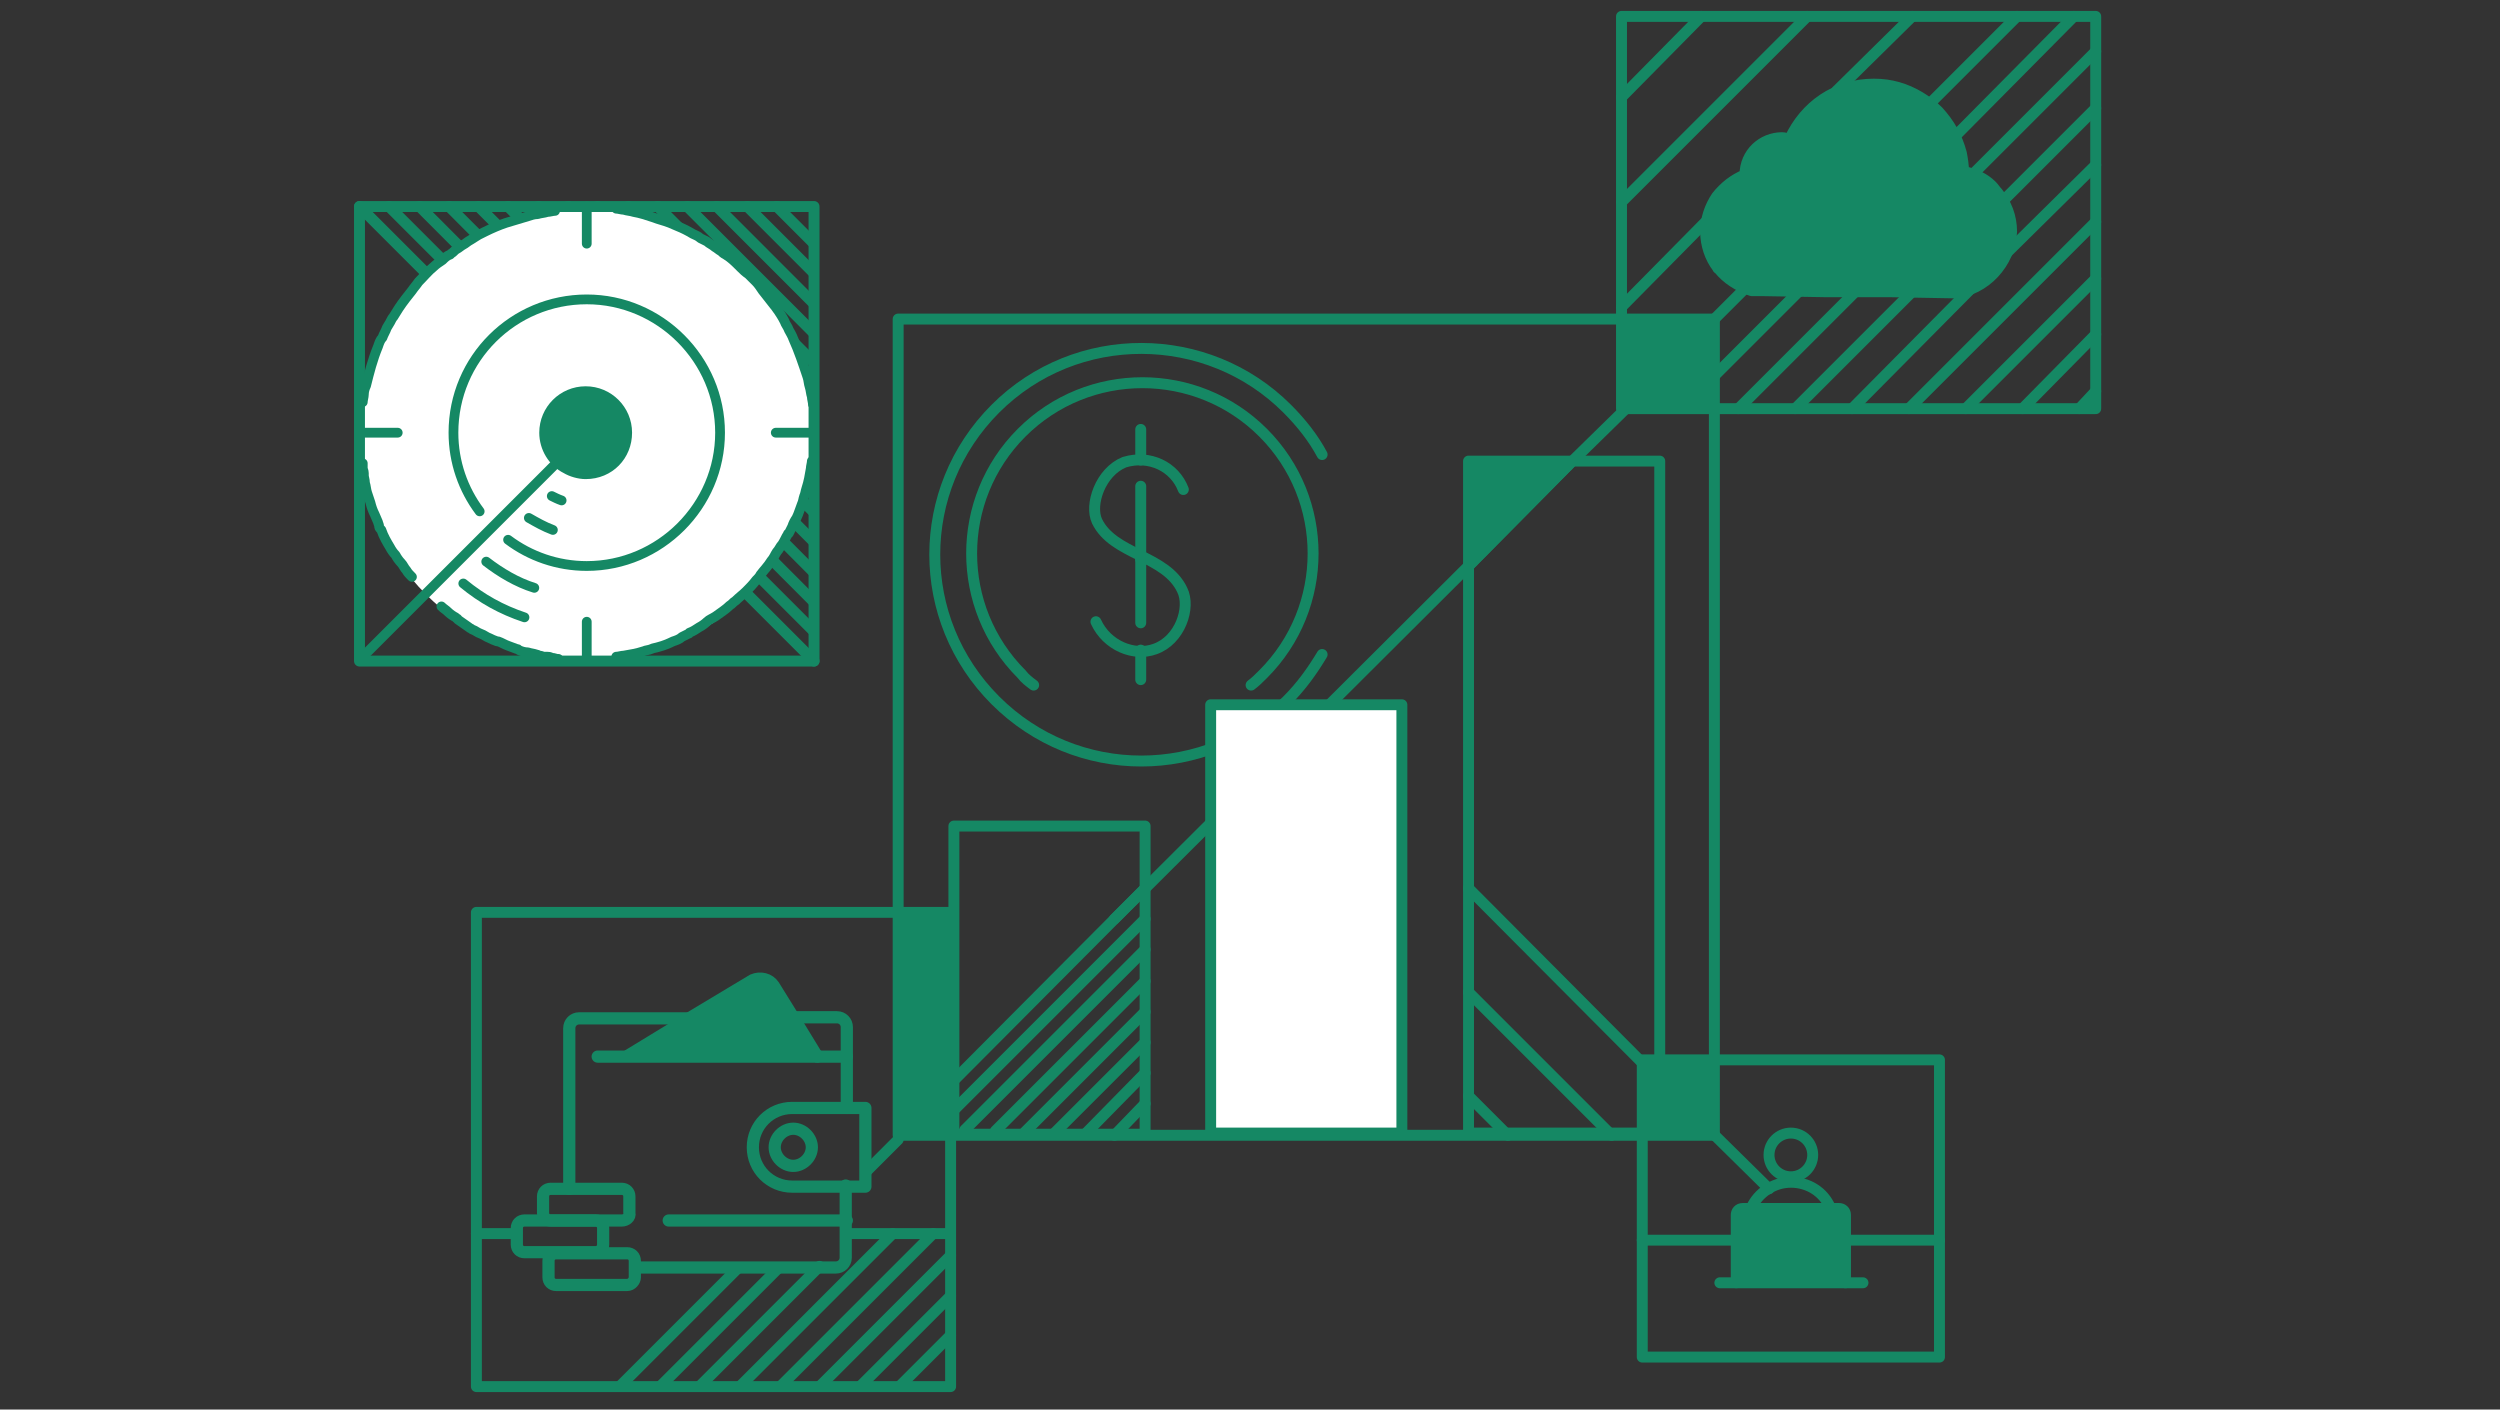 <?xml version="1.0" encoding="utf-8"?>
<!-- Generator: Adobe Illustrator 27.0.0, SVG Export Plug-In . SVG Version: 6.00 Build 0)  -->
<svg version="1.1" xmlns="http://www.w3.org/2000/svg" xmlns:xlink="http://www.w3.org/1999/xlink" x="0px" y="0px"
	 viewBox="0 0 228.8 129" style="enable-background:new 0 0 228.8 129;" xml:space="preserve">
<rect x="0" y="0" width="228.8" height="129" fill="#333333" stroke="none"/>
<style type="text/css">
	.st0{clip-path:url(#XMLID_00000136380504586962813550000003117071651762293389_);}
	.st1{fill:#BB133E;}
	.st2{stroke:#FFFFFF;stroke-width:0.844;}
	.st3{fill:#002664;}
	.st4{fill:#FFFFFF;}
	.st5{fill-rule:evenodd;clip-rule:evenodd;fill:#158864;fill-opacity:0;}
	.st6{fill-rule:evenodd;clip-rule:evenodd;fill:#158864;}
	.st7{fill-rule:evenodd;clip-rule:evenodd;fill:#FFFFFF;}
	.st8{fill:#0B151C;}
	.st9{fill:none;stroke:#158864;stroke-linecap:round;stroke-linejoin:round;stroke-miterlimit:10;}
	.st10{fill:none;stroke:#158864;stroke-linecap:round;stroke-miterlimit:10;}
	.st11{fill:#158864;}
	.st12{enable-background:new    ;}
	.st13{fill:#FFFFFF;stroke:#158864;stroke-linecap:round;stroke-miterlimit:10;}
	.st14{fill:none;stroke:#138864;stroke-width:0.75;stroke-linecap:round;stroke-linejoin:round;stroke-miterlimit:10;}
	
		.st15{fill:none;stroke:#138864;stroke-width:0.75;stroke-linecap:round;stroke-linejoin:round;stroke-miterlimit:10;stroke-dasharray:1,2;}
	.st16{fill:none;stroke:#158864;stroke-width:1.058;stroke-linecap:round;stroke-linejoin:round;stroke-miterlimit:10;}
	.st17{clip-path:url(#XMLID_00000142158220824484351500000015048335016215797433_);}
	.st18{fill:none;stroke:#158864;stroke-width:1.058;stroke-linecap:round;stroke-miterlimit:10;}
	.st19{fill:#158864;stroke:#158864;stroke-linecap:round;stroke-linejoin:round;stroke-miterlimit:10;}
	.st20{fill:#FFFFFF;stroke:#158864;stroke-linecap:round;stroke-linejoin:round;stroke-miterlimit:10;}
	.st21{fill:none;stroke:#158864;stroke-width:4;stroke-linecap:round;stroke-miterlimit:10;}
	.st22{clip-path:url(#SVGID_00000065061153057464851610000016934158928783275183_);fill:none;stroke:#158864;stroke-miterlimit:10;}
	.st23{fill:#222C33;}
	.st24{fill:none;stroke:#158864;stroke-linecap:round;stroke-linejoin:round;}
	.st25{fill:#158864;stroke:#158864;stroke-linecap:round;stroke-linejoin:round;}
	.st26{fill:#0B151C;stroke:#158864;stroke-linecap:round;stroke-linejoin:round;}
	.st27{fill:none;stroke:#158864;stroke-linecap:round;stroke-linejoin:round;stroke-miterlimit:10;}
	.st28{fill:none;stroke:#158864;stroke-width:1.2;stroke-linecap:round;stroke-linejoin:round;stroke-miterlimit:10;}
	.st29{fill:#158864;stroke:#158864;stroke-linecap:round;stroke-miterlimit:10;}
	.st30{fill:none;stroke:#FFFFFF;stroke-linecap:round;stroke-miterlimit:10;}
	.st31{clip-path:url(#XMLID_00000036970038954153168760000011275901630301467522_);}
	.st32{fill:none;stroke:#158864;stroke-width:3;stroke-linecap:round;stroke-miterlimit:10;}
	.st33{fill:none;stroke:#158864;stroke-miterlimit:10;}
	.st34{fill:none;stroke:#158864;stroke-width:0.991;stroke-linecap:round;stroke-linejoin:round;stroke-miterlimit:10;}
	.st35{fill:none;stroke:#158864;stroke-width:0.936;stroke-linecap:round;stroke-linejoin:round;stroke-miterlimit:10;}
	.st36{fill:none;stroke:#158864;stroke-width:1.307;stroke-miterlimit:10;}
	.st37{fill:#FFFFFF;stroke:#158864;stroke-miterlimit:10;}
	.st38{fill:#FFFFFF;stroke:#158864;stroke-width:1.307;stroke-linecap:round;stroke-linejoin:round;stroke-miterlimit:10;}
	.st39{fill:none;stroke:#158864;stroke-width:2.386;stroke-linecap:round;stroke-linejoin:round;stroke-miterlimit:10;}
	.st40{fill:#FFFFFF;stroke:#158864;stroke-width:2.386;stroke-linecap:round;stroke-linejoin:round;stroke-miterlimit:10;}
	.st41{fill:none;stroke:#158864;stroke-width:2.107;stroke-linecap:round;stroke-linejoin:round;stroke-miterlimit:10;}
	.st42{fill:none;stroke:#158864;stroke-width:0.876;stroke-linecap:round;stroke-linejoin:round;stroke-miterlimit:10;}
	.st43{fill:none;stroke:#158864;stroke-width:1.229;stroke-linecap:round;stroke-linejoin:round;stroke-miterlimit:10;}
	.st44{fill:#158864;stroke:#158864;stroke-width:0.95;stroke-linecap:round;stroke-linejoin:round;stroke-miterlimit:10;}
	.st45{fill:none;stroke:#158864;stroke-width:0.978;stroke-linecap:round;stroke-linejoin:round;stroke-miterlimit:10;}
	.st46{fill:#FFFFFF;stroke:#158864;stroke-width:1.058;stroke-linecap:round;stroke-linejoin:round;stroke-miterlimit:10;}
	.st47{fill:#158864;stroke:#158864;stroke-width:1.058;stroke-linecap:round;stroke-linejoin:round;stroke-miterlimit:10;}
	.st48{fill:none;stroke:#FFFFFF;stroke-linecap:round;stroke-linejoin:round;stroke-miterlimit:10;}
	.st49{fill:none;stroke:#158864;stroke-width:1.097;stroke-miterlimit:10;}
	.st50{fill:none;stroke:#158864;stroke-width:2.189;stroke-miterlimit:10;}
	.st51{fill:none;stroke:#158864;stroke-width:0.5;stroke-miterlimit:10;}
	.st52{fill:none;stroke:#158864;stroke-width:1.739;stroke-miterlimit:10;}
	.st53{clip-path:url(#SVGID_00000142169134580413544620000009392950736442632372_);}
	.st54{clip-path:url(#SVGID_00000148659000769132919930000006335697913248394681_);}
	.st55{clip-path:url(#SVGID_00000119109492378165583590000012954273035969348516_);}
	.st56{clip-path:url(#SVGID_00000111906586399016555730000008691558142425858959_);}
	.st57{fill:#158864;stroke:#158864;stroke-miterlimit:10;}
	.st58{clip-path:url(#SVGID_00000075146999032094132190000014836113843162967424_);}
	.st59{clip-path:url(#SVGID_00000107553363916230237810000011279998825317169538_);}
	.st60{clip-path:url(#SVGID_00000005224478835576583440000009759176835146933643_);}
	.st61{fill:none;stroke:#158864;stroke-width:0.894;stroke-linecap:round;stroke-linejoin:round;stroke-miterlimit:10;}
	.st62{fill:#158864;stroke:#158864;stroke-width:0.894;stroke-linecap:round;stroke-linejoin:round;stroke-miterlimit:10;}
	.st63{fill:none;stroke:#158864;stroke-width:1.117;stroke-linecap:round;stroke-linejoin:round;stroke-miterlimit:10;}
	.st64{fill:#158864;stroke:#158864;stroke-width:1.117;stroke-linecap:round;stroke-linejoin:round;stroke-miterlimit:10;}
	.st65{fill:none;stroke:#158864;stroke-width:0.882;stroke-linecap:round;stroke-miterlimit:10;}
	.st66{fill:none;stroke:#158864;stroke-width:0.811;stroke-linecap:round;stroke-miterlimit:10;}
	.st67{opacity:0.5;}
	.st68{fill-rule:evenodd;clip-rule:evenodd;fill:#D3D5D6;}
	.st69{fill:none;stroke:#222C33;stroke-width:0.5;stroke-miterlimit:10;stroke-dasharray:1,1;}
	.st70{display:none;}
	.st71{display:inline;}
	.st72{opacity:3.000000e-02;fill:#158864;}
	.st73{fill:none;stroke:#FFFFFF;stroke-width:0.75;stroke-miterlimit:10;}
	.st74{fill:#222C33;stroke:#FFFFFF;stroke-width:0.75;stroke-miterlimit:10;}
	.st75{fill:none;stroke:#FFFFFF;stroke-width:0.5;stroke-linecap:round;stroke-linejoin:round;stroke-miterlimit:10;}
	.st76{fill:none;stroke:#FFFFFF;stroke-width:0.5;stroke-miterlimit:10;}
	.st77{fill:#222C33;stroke:#FFFFFF;stroke-width:0.5;stroke-linecap:round;stroke-linejoin:round;stroke-miterlimit:10;}
	.st78{fill:#FF715B;}
	.st79{fill:#FDCA0B;}
	.st80{fill:#ED6B1D;}
	.st81{fill:none;stroke:#A7ABAD;stroke-width:0.5;stroke-miterlimit:10;}
	.st82{fill:none;stroke:#FFFFFF;stroke-width:0.75;stroke-linecap:round;stroke-linejoin:round;stroke-miterlimit:10;}
	.st83{fill:#222C33;stroke:#FFFFFF;stroke-width:0.5;stroke-miterlimit:10;}
	.st84{clip-path:url(#XMLID_00000153706075983755800580000016514984483079211958_);}
	.st85{clip-path:url(#SVGID_00000037657118106190966310000005129657388258775979_);}
	.st86{fill:#DE2910;}
	.st87{fill:#FFDE00;}
	.st88{clip-path:url(#XMLID_00000155132849726367454620000002176411229812145295_);}
	.st89{clip-path:url(#SVGID_00000093874006390064115060000002922378374587441837_);}
	.st90{clip-path:url(#XMLID_00000029018885426888050880000015925849533354903451_);}
	.st91{clip-path:url(#SVGID_00000039838902391819504040000001437732402466525350_);}
	.st92{clip-path:url(#XMLID_00000093135503521694122410000008413765389908063925_);}
	.st93{clip-path:url(#SVGID_00000098196597255599072040000009183917696728285366_);}
	.st94{clip-path:url(#XMLID_00000059286387565560102150000005275917794894494889_);}
	.st95{clip-path:url(#SVGID_00000106830244324260992290000002004892519684059009_);}
	.st96{fill:#158864;stroke:#FFFFFF;stroke-width:0.5;stroke-linecap:round;stroke-linejoin:round;stroke-miterlimit:10;}
	.st97{fill:none;stroke:#222C33;stroke-miterlimit:10;}
	.st98{fill:#222C33;stroke:#222C33;stroke-miterlimit:10;}
	.st99{fill:#F4F5F5;stroke:#222C33;stroke-miterlimit:10;}
	.st100{fill:#FF715B;stroke:#222C33;stroke-miterlimit:10;}
	.st101{fill:#158864;stroke:#FFFFFF;stroke-linecap:round;stroke-linejoin:round;stroke-miterlimit:10;}
	.st102{fill:#FDCA0B;stroke:#222C33;stroke-miterlimit:10;}
	.st103{opacity:0.75;fill:none;stroke:#A7ABAD;stroke-width:0.25;stroke-miterlimit:10;}
	.st104{fill:#C4C4C4;}
	.st105{fill:none;stroke:#C4C4C4;stroke-width:0.75;stroke-miterlimit:10;}
	.st106{fill:none;stroke:#158864;stroke-width:0.83;stroke-miterlimit:10;}
	.st107{fill:#158864;stroke:#FFFFFF;stroke-width:0.773;stroke-linecap:round;stroke-linejoin:round;stroke-miterlimit:10;}
</style>
<symbol  id="New_Symbol" viewBox="-8.9 -8.8 19 12">
	<g>
		<defs>
			<rect id="XMLID_00000133526552155048526820000016981714463332097702_" x="-8.9" y="-8.8" width="19" height="12"/>
		</defs>
		<use xlink:href="#XMLID_00000133526552155048526820000016981714463332097702_"  style="overflow:visible;fill:#158864;"/>
		<clipPath id="XMLID_00000176762530059941314110000012300060405255247774_">
			<use xlink:href="#XMLID_00000133526552155048526820000016981714463332097702_"  style="overflow:visible;"/>
		</clipPath>
		<g style="clip-path:url(#XMLID_00000176762530059941314110000012300060405255247774_);">
			<rect x="-8.9" y="-8.8" class="st1" width="19" height="12"/>
			<path class="st2" d="M-8.9,1.9h19 M-8.9,0h19 M-8.9-1.8h19 M-8.9-3.7h19 M-8.9-5.5h19 M-8.9-7.4h19"/>
			<rect x="-8.9" y="-3.2" class="st3" width="9.1" height="6.5"/>
			<g>
				<g id="u_00000059278840063135381170000002670301404769100732_">
					<g>
						<g id="s6_00000069373043394993242250000016745386058375100546_">
							<g>
								<path id="s_00000087411179397437888350000005290078932157912969_" class="st4" d="M-8,2.8l0.2-0.7l-0.6,0.4h0.7l-0.6-0.4
									L-8,2.8z"/>
							</g>
							<g>
								<path id="s_00000149371207985269047510000009018659084742318209_" class="st4" d="M-6.7,2.8l0.2-0.7l-0.6,0.4h0.7L-7,2.1
									L-6.7,2.8z"/>
							</g>
							<g>
								<path id="s_00000126290641861708726560000014276940858654613423_" class="st4" d="M-5.5,2.8l0.2-0.7l-0.6,0.4h0.7l-0.6-0.4
									L-5.5,2.8z"/>
							</g>
							<g>
								<path id="s_00000131344288155501552300000015412251346161515707_" class="st4" d="M-4.3,2.8l0.2-0.7l-0.6,0.4H-4l-0.6-0.4
									L-4.3,2.8z"/>
							</g>
							<g>
								<path id="s_00000013871303072233602920000008745589155423581061_" class="st4" d="M-3.1,2.8l0.2-0.7l-0.6,0.4h0.7l-0.6-0.4
									L-3.1,2.8z"/>
							</g>
							<g>
								<path id="s_00000099630721070968235740000014843710231924889477_" class="st4" d="M-1.9,2.8l0.2-0.7l-0.6,0.4h0.7l-0.6-0.4
									L-1.9,2.8z"/>
							</g>
							<g>
								<path id="s_00000066489797467650916570000007403162167286368901_" class="st4" d="M-0.6,2.8l0.2-0.7L-1,2.6h0.7l-0.6-0.4
									L-0.6,2.8z"/>
							</g>
						</g>
					</g>
					<g>
						<g id="s6_00000016782427172691299150000017505071428672168619_">
							<g>
								<path id="s_00000152951683404256113520000016751654739776463022_" class="st4" d="M-8,1.2l0.2-0.7l-0.6,0.4h0.7l-0.6-0.4
									L-8,1.2z"/>
							</g>
							<g>
								<path id="s_00000037652777772279927830000015836614655611855288_" class="st4" d="M-6.7,1.2l0.2-0.7l-0.6,0.4h0.7L-7,0.5
									L-6.7,1.2z"/>
							</g>
							<g>
								<path id="s_00000048472416182985560130000013459258992630798015_" class="st4" d="M-5.5,1.2l0.2-0.7l-0.6,0.4h0.7l-0.6-0.4
									L-5.5,1.2z"/>
							</g>
							<g>
								<path id="s_00000098909310432008287780000006045995441747987598_" class="st4" d="M-4.3,1.2l0.2-0.7l-0.6,0.4H-4l-0.6-0.4
									L-4.3,1.2z"/>
							</g>
							<g>
								<path id="s_00000129884227025445478800000011632962578708814527_" class="st4" d="M-3.1,1.2l0.2-0.7l-0.6,0.4h0.7l-0.6-0.4
									L-3.1,1.2z"/>
							</g>
							<g>
								<path id="s_00000084531032339218016390000011273387463375584659_" class="st4" d="M-1.9,1.2l0.2-0.7l-0.6,0.4h0.7l-0.6-0.4
									L-1.9,1.2z"/>
							</g>
							<g>
								<path id="s_00000085939105930574108470000017695917516836157840_" class="st4" d="M-0.6,1.2l0.2-0.7L-1,0.9h0.7l-0.6-0.4
									L-0.6,1.2z"/>
							</g>
						</g>
					</g>
					<g>
						<g id="s6_00000004520592526194844970000012537790150206798504_">
							<g>
								<path id="s_00000021100686259513907390000010518637383023419052_" class="st4" d="M-8-0.4l0.2-0.7l-0.6,0.4h0.7l-0.6-0.4
									L-8-0.4z"/>
							</g>
							<g>
								<path id="s_00000136372416213836961500000007749130035961734291_" class="st4" d="M-6.7-0.4l0.2-0.7l-0.6,0.4h0.7L-7-1.1
									L-6.7-0.4z"/>
							</g>
							<g>
								<path id="s_00000144301257854113303780000011075815554586001544_" class="st4" d="M-5.5-0.4l0.2-0.7l-0.6,0.4h0.7l-0.6-0.4
									L-5.5-0.4z"/>
							</g>
							<g>
								<path id="s_00000183232842878042599240000000454217873855118244_" class="st4" d="M-4.3-0.4l0.2-0.7l-0.6,0.4H-4l-0.6-0.4
									L-4.3-0.4z"/>
							</g>
							<g>
								<path id="s_00000004508906538387021980000012325836326501759908_" class="st4" d="M-3.1-0.4l0.2-0.7l-0.6,0.4h0.7l-0.6-0.4
									L-3.1-0.4z"/>
							</g>
							<g>
								<path id="s_00000016769024479760826380000013361393279995809684_" class="st4" d="M-1.9-0.4l0.2-0.7l-0.6,0.4h0.7l-0.6-0.4
									L-1.9-0.4z"/>
							</g>
							<g>
								<path id="s_00000057848492848884978300000003190298779585275827_" class="st4" d="M-0.6-0.4l0.2-0.7L-1-0.7h0.7l-0.6-0.4
									L-0.6-0.4z"/>
							</g>
						</g>
					</g>
					<g>
						<g id="s6_00000009554732340691468810000017732018012827297976_">
							<g>
								<path id="s_00000097465018113978177510000004949989579356334991_" class="st4" d="M-8-2l0.2-0.7l-0.6,0.4h0.7l-0.6-0.4L-8-2
									z"/>
							</g>
							<g>
								<path id="s_00000124860668657674552230000006314695046031163534_" class="st4" d="M-6.7-2l0.2-0.7l-0.6,0.4h0.7L-7-2.7
									L-6.7-2z"/>
							</g>
							<g>
								<path id="s_00000122700014052518666590000015015413629777502881_" class="st4" d="M-5.5-2l0.2-0.7l-0.6,0.4h0.7l-0.6-0.4
									L-5.5-2z"/>
							</g>
							<g>
								<path id="s_00000032611961477733883750000000891031633000179121_" class="st4" d="M-4.3-2l0.2-0.7l-0.6,0.4H-4l-0.6-0.4
									L-4.3-2z"/>
							</g>
							<g>
								<path id="s_00000065776842355972056890000009360060275495652535_" class="st4" d="M-3.1-2l0.2-0.7l-0.6,0.4h0.7l-0.6-0.4
									L-3.1-2z"/>
							</g>
							<g>
								<path id="s_00000156565496569449552940000010417525735855261627_" class="st4" d="M-1.9-2l0.2-0.7l-0.6,0.4h0.7l-0.6-0.4
									L-1.9-2z"/>
							</g>
							<g>
								<path id="s_00000083802035070540764930000016017462742452120497_" class="st4" d="M-0.6-2l0.2-0.7L-1-2.3h0.7l-0.6-0.4
									L-0.6-2z"/>
							</g>
						</g>
					</g>
				</g>
			</g>
		</g>
	</g>
</symbol>
<symbol  id="pop_4" viewBox="-3 -3.6 6 6.5">
	<g>
		<circle class="st5" cx="0" cy="-0.1" r="3"/>
		<path class="st6" d="M0,2.9c-1.7,0-3-1.3-3-3c0-1.7,1.5-2.6,2.4-3.3c0.4-0.3,0.9-0.3,1.3,0C1.5-2.7,3-1.8,3-0.1
			C3,1.5,1.7,2.9,0,2.9z"/>
		<circle class="st7" cx="0" cy="-0.1" r="1.8"/>
	</g>
</symbol>
<symbol  id="pop_6" viewBox="-4.2 -5 8.5 9.2">
	
		<use xlink:href="#pop_4"  width="6" height="6.5" id="XMLID_3_" x="-3" y="-3.6" transform="matrix(1.416 0 0 1.416 0 0.164)" style="overflow:visible;"/>
</symbol>
<g id="Layer_4">
</g>
<g id="Layer_3">
</g>
<g id="Layer_5">
</g>
<g id="Layer_1">
</g>
<g id="Layer_15">
</g>
<g id="Layer_16">
</g>
<g id="Layer_2">
	<g>
		<path class="st9" d="M108.3,44.8c-0.8-2.1-3.1-3.2-5.4-2.5c-2.2,0.9-3.2,3.9-2.5,5.4c1.5,3.1,6.3,3.1,7.8,6.3
			c0.8,1.6-0.2,4.6-2.5,5.4c-1.9,0.7-4.4-0.3-5.4-2.5"/>
		<line class="st9" x1="104.4" y1="51.2" x2="104.4" y2="44.5"/>
		<line class="st9" x1="104.4" y1="62.2" x2="104.4" y2="59.5"/>
		<line class="st9" x1="104.4" y1="57" x2="104.4" y2="51.2"/>
		<line class="st9" x1="104.4" y1="42.1" x2="104.4" y2="39.3"/>
		<path class="st9" d="M121,41.6c-0.8-1.5-1.9-2.9-3.2-4.2c-7.3-7.3-19.3-7.4-26.7,0s-7.4,19.3,0,26.7c7.4,7.4,19.3,7.4,26.7,0
			c1.3-1.3,2.3-2.7,3.2-4.2"/>
		<path class="st9" d="M94.6,62.7c-0.4-0.3-0.8-0.6-1.1-1c-6.1-6.1-6.1-16,0-22.1s16-6.1,22.1,0c6.1,6.1,6.1,16,0,22.1
			c-0.4,0.4-0.7,0.7-1.1,1"/>
	</g>
</g>
<g id="Layer_6">
	<g>
		<g>
			<defs>
				<rect id="SVGID_00000145058360748018823750000010592407823924797827_" x="174.6" y="177.6" width="40.7" height="40.7"/>
			</defs>
			<clipPath id="SVGID_00000100360526681787414040000011117992463888318376_">
				<use xlink:href="#SVGID_00000145058360748018823750000010592407823924797827_"  style="overflow:visible;"/>
			</clipPath>
			<g style="clip-path:url(#SVGID_00000100360526681787414040000011117992463888318376_);">
				<path class="st19" d="M213.7,138.7c0-0.1-0.1-0.2-0.2-0.3c-0.6-0.5-1.2-1-1.9-1.3c0.4,0,0.9-0.1,1.3-0.3c0.4-0.2,0.7-0.6,0.6-1
					c-0.1-0.7-1.1-1.2-1-1.9c0-0.3,0.3-0.7,0.2-1c-0.1-0.2-0.4-0.3-0.6-0.3c-1.2-0.2-2.4-0.3-3.6-0.5c0.1,0.5-0.1,1-0.4,1.2
					c-0.4,0.3-1,0.2-1.2-0.2c-0.1-0.1-0.1-0.3-0.2-0.4c-0.2-0.3-0.6-0.1-1,0c-0.7,0.3-1.5,0.3-2.2,0c-0.1-0.1-0.3-0.1-0.3-0.3
					c-0.1-0.2,0.1-0.4,0.1-0.6c0-0.4-0.4-0.7-0.7-0.7c-0.4,0-0.7,0.1-1.1,0.2c-1,0.3-2.3,0.4-3.1-0.3c-0.3-0.2-0.5-0.5-0.7-0.6
					c-0.4-0.2-0.8-0.3-1.3-0.3c-1.2-0.1-2.3-0.2-3.5-0.4c-0.1,0-0.2,0-0.3,0c-0.1,0.1-0.1,0.3-0.2,0.5c-0.1,0.3-0.5,0.5-0.8,0.5
					c-0.4,0-0.7-0.1-1.1,0c-0.3,0-0.5,0.1-0.8,0.1c-0.3,0-0.6-0.2-0.5-0.5c-0.3,0.2-0.6,0.6-0.6,1c-0.7,0.1-1.5-0.4-1.4-1.1
					c0-0.2,0.1-0.3,0.2-0.5c0.1-1.1-2.6-1.3-3.2-0.9c-0.2,0.1-0.3,0.3-0.4,0.4c-0.7,0.6-1.8,0.3-2.2-0.4c-0.9-0.1-1.9-0.1-2.8,0
					c-0.4-0.7-1.4-0.3-2,0.1c-0.6,0.4-1.6,0.8-2.1,0.2c1.6-0.4,3.1-1.1,4.4-2.1c0.1-0.1,0.3-0.2,0.2-0.4c0-0.1-0.1-0.2-0.2-0.3
					c-0.6-0.4-1.3-0.6-2.1-0.6c-0.5,0-1.2,0.1-1.5-0.3c-0.2-0.3-0.2-0.6-0.5-0.8c-0.2-0.2-0.6-0.2-0.9-0.1c-0.7,0.1-1.4,0.2-2.1,0.4
					c-0.1,0-0.2,0-0.3,0.1c-0.1,0.1-0.1,0.3-0.1,0.4c-0.1,0.9-1.2,1.5-2,1.1c-0.3-0.1-0.5-0.3-0.7-0.4c-0.3-0.1-0.7,0-1.1,0.1
					c-1.4,0.5-2.8,1-4.3,1.5c0.4,0.3,0.9,0.3,1.3,0.2c0.1,0.2-0.2,0.4-0.5,0.5c-1.1,0.2-2.2,0.5-3.2,0.7c0.6,0.5,1.2,1,1.8,1.5
					c0.3-0.2,0.5,0.3,0.4,0.6c-0.1,0.3-0.3,0.7,0,1c-0.3-0.1-0.6-0.4-0.8-0.7c0.2-0.1,0.3-0.3,0.5-0.4c-0.4,0.1-0.8-0.2-0.9-0.5
					c-0.7-0.1-1.4-0.4-1.9-0.9c-0.1,0.3,0,0.6,0.3,0.7c-0.3,0-0.5,0.1-0.8,0.1c0.1,0.4,0.4,0.7,0.8,0.8c-0.5,0.1-1.1,0-1.5-0.3
					c0.4-0.6-0.2-1.5-0.9-1.4c0.4,0.1,0.5,0.6,0.3,1c-0.2,0.4-0.5,0.7-0.5,1.1c0,0.5,0.5,1.1,0.1,1.4c0.5,0.4,1.3-0.3,1.7,0.1
					c0.1,0.1,0.1,0.3,0.2,0.5c0.1,0.5,0.7,0.9,1.3,0.8c-0.3,0.5-1.1,0-1.4-0.5c-0.3-0.5-1.1-1-1.4-0.4c-0.1,0.2-0.1,0.4-0.1,0.6
					c0,1.4-1.6,2.5-2.9,2c0.5-0.6,1.6-0.4,2-1c0.2-0.3,0.1-0.6,0.1-0.9c-0.2-1-0.3-2-0.5-3.1c0.1-0.5,0.1-1,0.1-1.4
					c-0.5,0.2-1.4,0.2-1.4-0.4c-0.5,0.8-0.9,1.5-1.4,2.3c-0.3,0.5-0.5,1.2,0,1.4c0.3-0.1,0.7,0.1,0.8,0.5c0.1,0.3,0,0.7-0.2,1
					c-0.7-1.9-4.2-1-5.1-2.8c-0.4,0.2,0,0.8,0.4,1c0.4,0.2,1,0.4,0.8,0.8c-0.1,0.3-0.6,0.3-0.9,0.3c-1-0.1-2,0.2-2.9,0.7
					c-0.1-0.4-0.2-0.7-0.2-1.1c-0.7,0.5-1.5,1-2.2,1.6c-0.4,0.3-0.7,0.5-1.2,0.6c-0.4,0-0.9-0.2-1-0.6c-0.1-0.4,0.6-0.8,0.9-0.5
					c0.1-0.8-1-1.5-1.6-1c0.4,0.7,0.4,1.7,0,2.4c-0.2,0.3-0.4,0.5-0.7,0.6c-0.3,0-0.7-0.2-0.6-0.5c-0.4,0.4-0.6,0.9-0.6,1.4
					c-0.6,0.2-1.4,0-1.8-0.6c0,0.3,0.1,0.6,0.1,0.9c-0.5,0.5-1.5,0.1-1.5-0.5c0-0.2,0-0.4,0-0.6c0-0.7-0.6-1.2-1.2-1.6
					c0.8,0.3,1.7,0.6,2.5,0.9c0.5,0.2,1,0.4,1.4,0.3c0.7-0.1,1.2-1.1,0.5-1.6c-1.1-0.9-2.4-1.6-3.8-2c-0.4-0.1-0.8-0.2-1.2-0.1
					c-0.3,0.1-0.8,0.3-0.9,0c0.3,0,0.7-0.1,0.9-0.3c-0.7-0.1-1.4-0.2-2-0.3c-0.8,0.7-1.3,1.7-1.1,2.7c0.4,1.5,2.4,2.8,1.6,4.2
					c0.7-0.2,1.4-0.3,2.1-0.1c0.4,0.1,0.7,0.3,1,0.6c0,0,0,0,0,0c0.2-0.1,0.4-0.1,0.6-0.1c0.2,0.1,0.4,0.3,0.3,0.5
					c-0.1,0.1-0.3,0.2-0.2,0.4c0,0.1,0.2,0.1,0.2,0.1c0.3,0.1,0.4,0.4,0.3,0.6c-0.4,0-0.7,0-1.1-0.1c-0.1,0.3-0.3,0.5-0.4,0.8
					c-0.5,1.1-0.1,2.4-0.1,3.6c0,0.6-0.1,1.3-0.4,1.9c0.1,0,0.1,0,0.2,0c1.4-0.2,3,0.1,3.8,1.2c0.8,1.1,0.6,3-0.7,3.6
					c-0.5,0.2-1.1,0.2-1.5,0.5c-0.2,0.1-0.3,0.3-0.4,0.5c0.8-0.5,1.7-0.9,2.6-1.1c-0.2,0.4-0.6,0.8-1.1,0.9c0.2,0.1,0.1,0.4-0.1,0.5
					c-0.2,0.1-0.4,0.1-0.5,0c-0.2,0-0.4-0.1-0.6,0c-0.2,0-0.3,0.2-0.4,0.3c0,0.1,0,0.1,0,0.2c0,0.1,0,0.1,0,0.1
					c0.5-0.4,1.2-0.4,1.7,0c0.2,0.2,0.3,0.4,0.5,0.5c0.2,0.1,0.5,0.2,0.7,0.4c0.2,0.2,0,0.6-0.2,0.6c0,0.1,0.1,0.2,0.3,0.3
					s0.3,0,0.4,0.1c0.3,0.1,0.2,0.6,0,0.8c-0.2,0.2-0.6,0.2-0.9,0.2c-0.8,0-1.6,0-2.4-0.3c-0.3-0.2-0.7-0.4-1-0.5
					c-0.4-0.1-0.8-0.1-1.1,0.1c-0.1,0.1-0.2,0.3-0.4,0.4c-0.3,0.3-0.8,0.3-1.2,0.1c-0.3-0.2-0.4-0.6-0.4-1c-0.3,0.3-0.6,0.7-0.8,1.2
					c0.2,0.5,0.4,1,0.5,1.5c0.1,0.2,0.1,0.3,0.2,0.5c0.2,0.5,0.4,1.1,1,1.1c0.7,0,1.3-0.8,1.8,0c0.1,0.2,0.1,0.3,0.1,0.5
					c0,0.4,0.5,0.8,0.8,0.5c0-0.3-0.1-0.5,0.1-0.8c0.1-0.2,0.5-0.4,0.7-0.2c0.1,0.1,0.2,0.3,0.2,0.5c0,0.3,0,0.5,0,0.8
					c-0.1,0.6-0.3,1.3-0.9,1.6c-0.4,0.3-1,0.4-0.7,1c0.1,0.1,0.4,0,0.5,0.1c0.2,0.3,0.1,0.6,0.1,0.9c0.1,0.7,0.8,1,1.3,1.6
					c0.6,0.7,0.5,1.8,0.8,2.7c0.6,1.8,2.9,3,2.8,5c-0.1,0.8-0.4,1.7,0.2,2.1c0.4,0.3,1,0.1,1.4-0.1c0.9-0.4,1.7-0.8,2.6-1.2
					c0.4-0.2,0.7-0.3,0.9-0.7c0.1-0.2,0.1-0.4,0.3-0.5c0.2-0.2,0.5-0.3,0.8-0.4c0.6-0.2,1.1-0.8,1.4-1.4c0.3-0.6,0.6-1.3,0.8-2
					c0-0.2,0.1-0.4,0-0.6c-0.2-0.7-1.4-0.7-1.4-1.5c0-0.3,0.2-0.6,0.3-0.8c0.1-0.3,0-0.7-0.3-0.7c-0.2,0.5-0.4,1.1-0.8,1.4
					c-0.4,0.4-1.1,0.5-1.5,0.2c-0.3-0.2-0.4-0.7-0.6-1c-0.3-0.5-0.9-0.8-1.2-1.4c-0.3-0.6,0.1-1.5,0.7-1.2c0.3,1,1,2,1.9,2.5
					c0.6-0.2,1.1-0.5,1.7-0.8c0.3-0.2,0.6,0.2,0.6,0.5c0,0.3,0,0.7,0.2,0.9c0.1,0.1,0.3,0.1,0.5,0.1c1.4,0,2.8-0.2,4.2-0.5
					c-0.3,0.8,0.5,1.8,1.3,1.8c-0.1,0.3-0.4,0.6-0.8,0.6c0.2,0.3,0.4,0.7,0.7,0.9c0.3,0.2,0.8,0.3,1,0c0.3-0.2,0.3-0.7,0.6-0.8
					c0.4-0.2,0.8,0.3,0.7,0.7c0,0.4-0.3,0.8-0.4,1.1c-0.3,0.8,0,1.7,0.2,2.5c0.5,1.5,1,3.1,2,4.4c0.4-0.3,0.7-0.7,1.1-1
					c0.5,0.1,0.5,0.8,0.4,1.3c-0.2,0.5-0.3,1.1,0.1,1.4c0.4,0.2,0.9-0.1,1-0.6c0.1-0.4-0.1-0.9-0.3-1.3c-0.3-0.5-0.5-1-0.7-1.5
					c-0.1-0.2-0.2-0.4-0.2-0.6c0-0.2,0.1-0.3,0.2-0.5c0.2-0.5,0.3-1.1,0.2-1.6c1.3-0.7,2.4-1.8,3.1-3.1c0.1-0.2,0.2-0.4,0.4-0.5
					c0.5-0.4,1.5,0.2,1.9-0.3c0.7,0.3,1.2,0.8,1.6,1.4c0.2,0.5,0.4,1.1,1,1.1c-0.8,0.3-1.3,1.2-1.3,2.1c0.8,0.2,1.7-0.6,1.6-1.4
					c0.3-0.2,0.7,0,0.9,0.4c0.2,0.3,0.1,0.7,0.1,1.1c-0.1,1.1-0.1,2.2-0.2,3.3c0,0.3,0,0.7,0.1,0.9c0.2,0.3,0.5,0.4,0.6,0.7
					c0.2,0.4-0.2,0.9,0.1,1.3c0.1,0.2,0.4,0.3,0.6,0.4c0.4,0.3,0.5,0.9,0.8,1.3c0.3,0.4,1,0.7,1.3,0.3c-0.7-0.5-1.1-1.4-1.1-2.2
					c0-0.2,0-0.4-0.1-0.6c-0.1-0.2-0.3-0.4-0.5-0.5c-1.1-1-0.9-2.6-0.7-4c0.5,0.7,1.3,1.2,2.1,1.4c-0.3,0.6,0,1.3,0.5,1.6
					c0-0.6,0.5-1.1,1-1.2c0.2-0.1,0.5-0.1,0.7-0.2c0.7-0.3,0.7-1.2,0.7-1.9c0-0.3,0-0.6-0.2-0.8c-0.3-0.4-0.8-0.5-1.2-0.7
					c-0.7-0.4-1.1-1.4-0.8-2.2c0.3-0.8,1.2-1.3,2-1.1c0.3,0.1,0.1,0.5-0.1,0.7c-0.2,0.2-0.6,0.3-0.7,0.6c-0.2,0.4,0.3,0.8,0.7,0.7
					c0.4-0.1,0.7-0.5,0.7-0.9c0-0.4-0.1-0.8-0.3-1.2c0.9,0.2,1.8-0.1,2.4-0.8c0.2-0.2,0.3-0.4,0.5-0.5c0.4-0.2,1-0.1,1.4-0.5
					c0.3-0.3,0.2-0.7,0.3-1c0.2-0.7,0.7-1.2,1-1.8c0.3-0.6,0.6-1.6,0.4-2.2c-0.1-0.5-0.4-0.9-0.6-1.4c-0.1-0.3-0.2-0.7-0.3-1
					c0-0.1,0-0.3,0-0.4c0.1-0.2,0.4-0.3,0.6-0.4c0.3-0.2,0.5-0.6,0.4-1c-0.9,0.3-2,0.1-2.7-0.6c0.2-0.4,0.7-0.6,1.1-0.8
					c0.4-0.2,0.8-0.5,0.8-1c0.3,0,0.5,0,0.7,0c0,0.4-0.2,0.8-0.5,1.1c0.3,0.3,0.9,0,1.3-0.2c0.4-0.2,1.1-0.2,1.1,0.2
					c0,0.4-0.6,0.7-0.5,1.1c0.5-0.2,0.9,0.5,0.7,0.9c-0.1,0.1-0.2,0.2-0.2,0.4c0,0.2,0.2,0.2,0.3,0.3c0.4,0.2,0.6,0.7,0.4,1.1
					c0.3-0.2,0.5-0.4,0.8-0.6c0.1,0.2,0.3,0.4,0.6,0.4c0.2-0.1,0.4-0.3,0.4-0.6c-0.1-0.2-0.3-0.4-0.4-0.7c-0.1-0.4,0.1-0.8,0-1.1
					c-0.1-0.3-0.4-0.4-0.6-0.6c-0.2-0.2-0.5-0.5-0.3-0.7c0.1-0.2,0.3-0.2,0.4-0.3c0.8-0.5,0.9-1.8,1.8-1.8c0.2,0,0.4,0,0.5,0
					c0.5-0.1,0.7-0.7,0.9-1.1c0.5-1,1.8-1.5,2.3-2.5c0.4-0.8,0.4-1.7,0.6-2.6c0.2-0.6,0.5-1.3,0.3-1.9c-0.3-0.8-1.5-0.9-1.9-0.2
					c0.1-0.4,0.1-0.8,0.2-1.1c-0.3,0.9-2,0.1-0.5-0.8c1-0.6,1.9-1.3,2.7-2.2c0.3-0.3,0.5-0.6,0.8-0.9c1.2-0.8,2.9,0.2,4.3-0.2
					c0,0.1,0.1,0.3,0.1,0.4c-0.4,0.2-0.8,0.3-1.1,0.5c0.8,0.4,1.7-0.5,2.5-0.5c0.3,0,0.6,0,0.6-0.2c-0.2,0-0.5-0.2-0.5-0.4
					c0-0.1,0.1-0.2,0.1-0.2c0.2-0.2,0.5-0.5,0.7-0.7c0.4-0.4,1-0.8,1.5-0.5c0.3,0.3,0.2,0.9-0.2,1c0.3,0.3,0.7,0,1-0.3
					c0.3-0.3,0.6-0.6,1-0.5c0.1-0.2,0.1-0.5,0-0.7c0.3-0.2,0.7-0.2,1-0.1c-0.2,0.2-0.3,0.4-0.4,0.7c0,0.2,0,0.3-0.1,0.5
					c-0.2,0.6-1,0.7-1.5,0.9c-1,0.5-1.3,1.7-2.2,2.4c-0.2,0.2-0.5,0.3-0.6,0.5c-0.4,0.4-0.3,1.1-0.2,1.6c0.2,0.5,0.5,1.1,0.5,1.7
					c0,0.1,0,0.2,0,0.3c0,0.4,0.4,0.6,0.7,0.3c0.1-0.1,0.1-0.1,0.2-0.2c0.3-0.3,0.6-0.7,0.8-1.1c0.1-0.3,0.2-0.7,0.4-0.8
					c0.2-0.1,0.5-0.1,0.7-0.1c0.2,0,0.5-0.3,0.4-0.5c-0.4-0.3-0.3-0.9,0.1-1.1c0.2,0.1,0.3,0.2,0.5,0.2c0.4-0.2-0.2-0.9,0-1.3
					c0.1-0.2,0.3-0.2,0.3-0.4c0-0.2-0.3-0.3-0.5-0.2c-0.1-0.7,0.3-1.5,1-1.6c0,0.1,0,0.3,0,0.4c0.3-0.2,0.7-0.4,1-0.7
					c0.1,0.2,0.1,0.3,0.2,0.5c0.4,0.2,0.7-0.7,1.2-0.6c0.1,0,0.2,0.1,0.2,0.2c0.3,0.3,0.9,0.1,0.9-0.3c0.3-1.5,2.1-1.5,3.6-1.7
					C213.3,139.2,213.8,139.1,213.7,138.7z"/>
				<path class="st19" d="M147.2,131.8c0.2-0.1,0-0.4-0.2-0.5c-0.2-0.1-0.4,0-0.6,0c-0.2,0-0.5-0.1-0.5-0.3c0-0.1,0-0.1,0-0.2
					c0.1-0.4,0.6-0.5,0.8-0.8c0.4-0.4,0.5-1.1,0.8-1.6c0.5-0.6,1.5-0.7,2.1-1.2c0.2-0.2,0.4-0.4,0.6-0.5c0.6-0.4,1.3-0.3,1.9-0.3
					c0.9,0,1.7-0.2,2.6-0.5c-0.2,0.8-1.1,1.1-1.9,1.3c-0.5,0.1-1.1,0.3-1.6,0.5c-0.7,0.2-1.3,0.5-1.9,0.9c-0.5,0.4-1,1.1-1,1.8
					c0,0.4,0.4,1.2,0.2,1.5C148.3,132.3,147.5,131.9,147.2,131.8z"/>
				<path class="st19" d="M167.6,122.3c-0.2,0.1-0.4,0.1-0.6,0.2c0.2,0.3,0.6,0.4,0.9,0.3c0.3-0.1,0.7-0.4,1-0.3
					c0.1,0.2-0.1,0.3-0.3,0.4c-0.2,0.1-0.3,0.3-0.2,0.4c0,0,0.1,0,0.1,0.1c0.7,0.2,1.5,0,2.2,0.3c0.2,0.1,0.4,0.2,0.7,0.2
					c0.2,0,0.5-0.3,0.3-0.5c-0.1-0.1-0.3-0.1-0.4-0.3c-0.1-0.3,0.6-0.4,0.4-0.6c-0.5,0-0.9,0-1.4,0c-0.2,0-0.3,0-0.4-0.2
					c0-0.1,0-0.2-0.1-0.3c-0.1-0.1-0.2-0.1-0.3-0.1c-0.2,0-0.5,0-0.7,0.1c0.5-0.1,1.2-0.3,1.8-0.5C170,121,167.9,121.1,167.6,122.3z
					"/>
				<path class="st19" d="M174,123.4c0-0.3-0.4-0.4-0.7-0.3s-0.4,0.4-0.6,0.6c-0.2,0.3-0.5,0.5-0.7,0.8c0.7-0.1,1.4-0.2,2.1-0.3
					c0.3,0,0.6-0.1,0.7-0.4c-0.3-0.2-0.6-0.3-0.9-0.3"/>
				<path class="st19" d="M192.2,127.7c0.1-0.1,0.2-0.1,0.3-0.2c0.4-0.1,0.7,0.5,1.1,0.4c0.2,0,0.3-0.2,0.5-0.3
					c0.4-0.1,0.8,0.3,1.2,0c0.5-0.3,0.3-0.6-0.1-0.7c-0.3-0.1-0.9,0-1.2-0.1c-0.3-0.1-0.5-0.2-0.8-0.4c-0.6-0.3-1.6-0.7-2.1,0.1
					C190.7,127.3,191.5,128.1,192.2,127.7z"/>
				<path class="st19" d="M197.8,127.5c-0.3-0.2-0.6-0.4-1-0.5c0,0-0.1,0-0.2,0c-0.2,0-0.3,0.2-0.2,0.4c0.1,0.2,0.2,0.3,0.4,0.3
					c0.2,0,0.4,0,0.6,0c0.4,0,0.8,0,1.2,0.1c0.1-0.2-0.2-0.5-0.4-0.5c-0.3,0-0.5,0.1-0.7,0.2"/>
				<path class="st19" d="M194.3,128.9c-0.2-0.1-0.4-0.2-0.7-0.2c-0.1,0-0.3,0-0.3,0.2c0,0.1,0.1,0.1,0.1,0.1c0.3,0.2,0.7,0.3,1,0.4
					c0.2,0,0.4,0,0.4-0.1c0-0.1,0-0.2-0.1-0.3c-0.2-0.2-0.5-0.2-0.8-0.2"/>
				<path class="st19" d="M125.3,123.8c0.3,0.2,0.7,0.2,1,0.4c0.4,0.2,0.6,0.6,0.7,1c0,0.2,0,0.5,0.2,0.7c0.2,0.3,0.7,0.3,1,0.1
					c0.3-0.2,0.4-0.6,0.4-1c0-0.3-0.1-0.6,0.2-0.8c0.1-0.1,0.2-0.1,0.3-0.2c0.2-0.1,0.5-0.2,0.7-0.1c0.2,0,0.5,0.2,0.5,0.5
					c0,0.3-0.3,0.6-0.2,0.8c0.5,0,0.9,0,1.4,0c0.2-0.2,0-0.4-0.1-0.6c-0.2-0.1-0.4-0.2-0.6-0.2c-0.2-0.1-0.4-0.3-0.3-0.5
					c0.1-0.3,0.6-0.3,0.9-0.3c0.9,0,1.7-0.8,1.7-1.7c-0.8-0.1-1.2,0.8-1.9,1c-0.6,0.2-0.9-0.1-1.4-0.1c-0.5,0.1-0.7,0.4-1.1,0.5
					c-0.6,0.2-1.1-0.2-1.8-0.3C126.2,122.9,123.9,123,125.3,123.8z"/>
				<path class="st19" d="M117.2,119.9c-0.5,0.9-1.4,1.6-2.4,1.8c-0.5,0.1-1,0.2-1.3,0.5c-0.2,0.2-0.3,0.5-0.5,0.8
					c-0.2,0.5-0.5,1.1-0.5,1.7c0,0.6,0.2,1.2,0.8,1.5c-0.7,0.4-0.8,1.6-0.1,2c-0.3,0.7-1.5,0.3-2,0.8c-0.4,0.4-0.3,1.1,0,1.6
					c0.3,0.5,0.6,1.1,0.4,1.7c-0.8-0.3-1.6-0.6-2.4-0.9c-0.3,0.6,0.6,1.4,1.2,1.1c-0.6,1.1-2.2,0.9-3.3,1.4
					c-1.2,0.5-1.8,1.9-3.1,2.5c-0.6,0.3-1.3,0.3-1.9,0.5s-1.1,0.9-0.8,1.5c0.1,0.1,0.1,0.2,0.1,0.4c0,0.1-0.1,0.2-0.2,0.3
					c-1,0.8-1,2.3-0.9,3.6c-0.3,0.3-0.8-0.1-1-0.5c-0.2-0.4-0.3-0.9-0.7-1.1c-0.4-0.2-0.9-0.1-1.3-0.3c-0.4-0.1-0.6-0.5-0.8-0.8
					c-0.4-0.6-0.8-1.2-1.2-1.9c-0.3-0.5-0.7-1.1-0.8-1.7c-0.1-0.6,0.1-1.3,0.7-1.6c0.4-0.2,1-0.5,0.7-0.8c-0.1-0.1-0.2-0.1-0.3-0.1
					c-0.7-0.3-1.4-0.5-2.1-0.8c0.3-0.9,1.3-1.4,2.2-1.2c0.3-0.5-0.4-1.1-1-1.1c-0.6,0-1.3,0.2-1.8-0.1c0.5-0.6,0.4-1.6,0.1-2.2
					c-0.4-0.7-1-1.2-1.8-1.5c-0.3-0.1-0.7-0.3-1-0.3c-0.6,0-1.1,0.2-1.6,0.3c-0.8,0-1.5-0.5-2-1.2c-0.5-0.6-0.7-1.4-0.9-2.2
					c0.6,0.4,1.5,0.4,2.1-0.1c0.6-0.4,0.8-1.3,0.4-1.9c0.8-0.2,1.6-0.4,2.4-0.5c0.2,0,0.4-0.1,0.6-0.2c0.2-0.1,0.4-0.4,0.6-0.5
					c0.4-0.3,0.9-0.4,1.4-0.5c1.4-0.2,2.7-0.3,4.1-0.5c0.3,0,0.5-0.1,0.8,0c0.7,0.2,1.3,1,1.9,0.6c0-0.3-0.1-0.5-0.2-0.7
					c0.8-0.3,1.6-0.2,2.5-0.2c1.7,0,3.4-0.4,5-0.4c1.7,0,3.3,0.3,4.8,1c-0.5,0.4-1.1,0.6-1.7,0.7c0.4,0,0.8,0,1.2,0.2
					c-0.3-0.1-1.6,0.9-1.8,1.1c0.7,0.6,2.3-0.6,3-0.9C114.2,120.1,115.6,119.7,117.2,119.9z"/>
				<path class="st19" d="M55.9,131.7c-1.8,0.7-3.6,1.5-5.6,1.5c-0.8,0-1.7-0.2-2.5-0.3c-1.8-0.3-3.6-0.7-5.3-1.4
					c-0.4-0.2-0.9-0.4-1.4-0.5c-0.5,0-1.1,0.2-1.6,0.4c-1.5,0.7-2.8,1.7-4,2.9c1.2,0.2,2.3,0.9,3,1.8c-0.6,0.3-1.3,0-1.6-0.5
					c-0.8-0.2-1.6,0.4-1.7,1.2c-0.1,0.8,0.7,1.5,1.5,1.5c0.3-0.4,0.7-0.6,1.2-0.7c0.2,0.4,0.4,0.7,0.7,1.1c-0.4,0.5-1,0.5-1.6,0.6
					c-0.6,0.1-1.2,0.5-1.2,1.1c0.1,1,2,1.1,1.9,2.1c0-0.3,3.9-0.6,2,1.6c-0.3,0.4-0.7,0.6-1.2,0.6c0.1,0.4,0.1,0.8-0.2,1.1
					c-0.3,0.3-0.8,0.2-0.9-0.2c-0.3,0.6-1.1,0.8-1.8,0.9c-0.1,0.3-0.2,0.6-0.3,0.9c-0.1-0.4-0.5-0.6-0.8-0.4s-0.3,0.7-0.1,0.9
					c0.3,0.2,0.6,0.2,1,0.1c0.1,0,0.3-0.1,0.3-0.2c0-0.1,0-0.2,0-0.2c0-0.4,0.3-0.7,0.7-0.8c0.4-0.1,0.7-0.1,1.1-0.2
					c0.6-0.1,1.2-0.5,1.6-0.9c0.5-0.4,1-0.9,1.6-1.2c0.2-0.1,0.5-0.2,0.7-0.4c1.6-1,0.6-2.7,3-3c0,0.3-0.2,0.7-0.5,0.8
					c0.8,0.6,1.6-1.2,2.5-0.9c0.3,0.1,0.4,0.3,0.6,0.5c0.4,0.3,0.9,0.3,1.4,0.3c2,0.2,3.8,1.6,4.4,3.5c0.9-0.3,1.6,0.7,2,1.5
					c0.7,1.3,1.4,2.6,2.1,3.9c0.5,0.8,0.9,1.7,1.1,2.6c0.3,1.3,0.2,2.7,0.5,4c0.3,1.3,1.3,2.7,2.7,2.6c0.2,2.1,0.8,4.1,1.8,5.9
					c-0.5,0.5,0.3,1.2,0.9,1.3c0.6,0.2,1.5,0.7,1.2,1.3c0.7-0.8-0.2-2.1-1.1-2.7c-0.9-0.6-2-1.7-1.4-2.7c0.3-0.3,0.9,0.1,1,0.5
					c0.1,0.4,0.1,0.9,0.4,1.2c0.3,0.3,0.7,0.4,1,0.6c1.2,0.7,0.9,2.7,2.1,3.5c0.4,0.3,1,0.3,1.4,0.7c0.3,0.3,0.4,0.6,0.6,0.9
					c0.6,1.1,1.8,1.8,3,2.4c0.3,0.2,0.7,0.3,1,0.5c1.9,1,3.9,1.9,5.8,2.9c0.2,0.1,0.4,0.2,0.6,0.1c0.8-0.3-0.8-1.7-0.2-2.3
					c-0.9-0.5-1.9-0.9-2.8-1.4c0.6-0.5,0.7-1.5,0.2-2.2c0.4-0.1,0.6-0.4,0.7-0.7c-0.4-0.4-1.2-0.1-1.5,0.4c-0.3,0.5-0.5,1.1-0.9,1.6
					c-1,0.9-2.7-0.1-3.1-1.4s0.1-2.7,0.2-4.1c0.1-0.5,0.1-1.2,0.5-1.5c1-0.8,2.5,0.9,3.6,0.3c0.4-0.2,0.7-0.7,1.1-0.9
					c0.7-0.4,1.7,0,2.2,0.6c0.5,0.7,0.6,1.5,0.8,2.4c0.2,0.4,0.9,0,0.8-0.5s-0.4-0.8-0.7-1.2c-0.6-1-0.3-2.4,0.6-3.1
					c0.8-0.6,2.2-0.8,2.3-1.8c0-0.7-0.6-1.2-0.6-1.9c0-0.6,0.4-1.1,0.8-1.5c1.2-1.2,2.3-2.3,3.5-3.5c0.3-0.3,0.6-0.6,1-0.5
					c0.4,0,0.6,0.7,0.2,0.8c1.4,0.1,3.2-0.3,3.3-1.6c-0.6,0.5-1.2,0.9-1.9,1.1c-0.1-0.6,0.1-1.3,0.5-1.8c-0.5-0.9-1.7-1.1-2.7-0.8
					c-1,0.3-1.7,1-2.5,1.7c1.1-1.3,2.6-2.4,4.3-2.6c0.6-0.1,1.3,0,1.9-0.4c0.8-0.5,1.5-1.6,2.3-1.2c-0.6,1-1.1,2-1.7,3
					c0.6,0,1.2-0.1,1.9-0.1c0.3,0.4,0.4,0.9,0.3,1.4c0.8-0.1,1.8-0.6,1.5-1.2c-0.2-0.3-0.6-0.4-0.9-0.7c-0.8-0.7-0.2-2.1-0.6-3
					c-0.2-0.5-0.7-0.8-1.1-1.2c-1.7-1.4-3.1-3.3-3.9-5.4c-0.2,0.5-0.4,1-0.8,1.3c-0.4,0.3-1.1,0.3-1.4-0.1c-0.2-0.2-0.1-0.6-0.2-0.8
					c-0.2-0.6-0.8-1-1.4-1.4c-0.7-0.4-1.5-0.9-2.3-0.6c-0.8,0.3-0.9,1.6-0.1,1.8c-0.7,0-0.7,1.2-0.3,1.8c0.4,0.6,1,1.4,0.6,2
					c-0.4,0.6-1.3,0.5-1.6,1.1c-0.4,0.5,0,1.2,0.3,1.8c0.3,0.6,0.3,1.5-0.4,1.6c-0.5,0.1-0.9-0.5-1-1c-0.2-0.8,0-1.8-0.4-2.5
					c-0.4-0.8-1.7-1.1-2.1-0.4c-0.2-0.8-0.8-1.4-1.6-1.7c-0.6-0.2-1.3-0.1-1.9-0.4c-0.9-0.4-1.3-1.4-1.6-2.4
					c1.2-0.7,2.4-1.4,2.9-2.6c0.1-0.3,0.2-0.7,0.5-0.9c0.2-0.2,0.6-0.3,0.8-0.5c0.3-0.2,0.4-0.6,0.2-0.8c0.3-0.2,0.8-0.3,1.1-0.2
					c0.7,0.9-1.4,2.5-0.4,3c0.5,0.3,1.1-0.3,1.4-0.9c0.4,0.2,0.8,0.3,1.3,0.5c0.5-0.4-0.1-1.3-0.7-1.6c-0.6-0.3-1.4-0.9-1.1-1.5
					c0.6,0,1.1,0,1.7,0c0-0.5-0.3-1.1-0.8-1.2c0.3-0.4,0.6-0.9,0.9-1.3c-0.3-0.3-0.7-0.4-1.1-0.3c1.1-0.2,2.2-0.5,3.3-1
					c0.8,1,1.6,2,2.4,3c0.1,0.2,0.2,0.3,0.2,0.6c0,0.4-0.5,0.6-0.9,0.9c-0.4,0.2-0.6,0.9-0.2,1c-0.1,0.3-0.6,0.3-0.8,0.1
					c-0.3-0.2-0.5-0.5-0.9-0.5c-0.6,0-0.5,1.2,0.1,1.3c0.6,0.2,1.2-0.2,1.7-0.6c1.2,1.1,2.6,1.9,4.1,2.4c-0.6-0.1-1.1-0.8-0.9-1.4
					c0.7,0.2,1.4,0.5,2,0.9c0.5-0.6-0.1-1.5-0.8-2c-0.7-0.4-1.5-1-1.4-1.8c0.9,0,1.8,0.5,2.2,1.3c0.3-0.5,0.7-1,1-1.4
					c-0.4-1.3-2.8-0.9-3.1-2.2c0-0.2,0-0.5-0.2-0.7c-0.2-0.3-0.7-0.2-1.1-0.2c-1.4,0-2.2-2.3-3.5-1.8c0.5-1-1-2.3-1.9-1.6
					c0.5,0.2,1,0.4,1.2,0.9c0.2,0.5-0.3,1.2-0.8,0.9c-0.5-0.3-0.2-1-0.5-1.4c-0.3-0.6-1.2-0.4-1.6,0.1c-0.4,0.5-0.3,1.2-0.2,1.8
					c-0.3,0-0.6,0-0.9,0c-0.1-0.9,0.1-1.7,0.5-2.5c-0.4-0.5-1.2,0-1.6,0.5c-0.4,0.5-0.8,1.1-1,1.8c-0.1,0.7,0.1,1.5,0.8,1.7
					c0.4,0.2,0.9,0.1,1.3,0.2c0.9,0.4,0.6,2.1-0.4,2.1c-0.3-0.5-0.5-1.1-0.5-1.7c-0.5,0.1-0.9,0.4-1.3,0.7c-0.5-1.2-1.2-2.3-2-3.3
					c0.2-0.4,0.4-0.8,0.6-1.1c0.8,0.3,1.8-0.5,1.6-1.4c-0.7-0.2-1.4-0.4-2-0.2c-0.7,0.2-1.3,0.8-1.2,1.4c0.1,0.4,0.3,0.7,0.5,1.1
					c0.1,0.4-0.1,1-0.5,0.9c-0.2,1,1.8,1,1.9,2c0.1,0.7-0.9,1-1.6,1c0.2,0.7,0.2,1.4-0.1,2.1c-0.5-1-0.2-2.3,0.6-3
					c-0.5-0.8-1.7-1.1-2.5-0.5c0.3,0.5,0.8,0.8,1.3,0.9c-0.3,0.3-0.6,0.7-0.8,1c-0.6-0.4-1.4-0.1-2.2-0.1c-0.7,0-1.7-0.8-1.1-1.3
					c-0.5-0.3-1.1-0.4-1.5-0.1c-0.4,0.3-0.5,1.1,0,1.3c-1,0.3-2.6-1.6-3.4-0.2c-0.5-1.4-1.2-1.9-2.6-1.9c-0.9,0-3.8-0.8-4.2,0
					C56.2,132.7,55.8,131.7,55.9,131.7z"/>
				<path class="st19" d="M58.5,128c-0.5,0.1-0.8,0.7-0.9,1.2c-0.1,0.5,0,1.1-0.3,1.6c-0.1,0.1-0.2,0.2-0.2,0.4
					c-0.1,0.4,0.4,0.6,0.8,0.6c1.1-0.2,1.8-1.7,2.9-1.5c0,0.3,0,0.6,0,0.9c0.7,0,1.5-0.1,2.1-0.3c0.2,0.1,0.1,0.5-0.1,0.6
					c-0.2,0.1-0.5,0.1-0.7,0.1c-0.3,0-0.5,0.2-0.6,0.4c0.5-0.1,1-0.3,1.5-0.2c0.5,0.1,1,0.5,1,1c-0.7,0-1.4,0-2.1,0.1
					c0.4,0.5,1.1,0.4,1.7,0.5c0.6,0.1,1.3,0.5,1.1,1.1c0.8-0.8,2.1-1.1,3.2-0.7c0.3,0.1,0.5,0.3,0.8,0.3s0.6,0,0.8-0.3
					c0.2-0.2,0-0.7-0.3-0.6c0.4-0.1,0.7-0.4,0.8-0.7c-0.6,0.2-1.4-0.1-1.7-0.8c-0.2-0.6-0.1-1.3-0.5-1.8c0.4,0.1,0.7-0.3,0.7-0.7
					c-0.1-0.4-0.5-0.6-0.9-0.6c-0.3,0-0.5,0.1-0.7,0.3c-0.2,0.2-0.1,0.5,0.1,0.7c-0.3-0.1-0.6-0.3-0.9-0.4c-0.1,0.7,1.3,1.2,1,1.8
					c-0.2,0.4-0.9,0.2-1-0.3c-0.1-0.3,0-0.7-0.3-0.8c-0.5-0.3-0.9,1.1-1.4,0.8c0-0.3,0.1-0.6,0.1-0.9c-0.7-0.1-1.3,0.2-1.8,0.6
					c0.1-0.3,0.1-0.6,0.2-0.9c-0.7-0.4-1.4,1-2.2,0.7c0.7,0.3,2.4-1.2,1.1-1.8c-0.3-0.1-1,0.1-1.3,0.1
					C59.8,128.3,59.1,127.9,58.5,128z"/>
				<path class="st19" d="M61.7,124.9c-0.5-0.3-1.1,0-1.6,0.4c-0.4,0.4-0.8,0.8-1.3,1.1c-0.2,0.1-0.5,0.2-0.7,0.4
					c0.9,0,1.7-0.1,2.6-0.2c0,0.3-0.2,0.6-0.4,0.8c0.4,0.1,0.7-0.4,0.8-0.8c0-0.1,0-0.3,0.1-0.4c0.1-0.1,0.2-0.1,0.3-0.1
					c0.4-0.1,0.7-0.4,0.6-0.8c0-0.4-0.5-0.6-0.8-0.4"/>
				<path class="st19" d="M64.4,127.3c0.1-0.1,0.2-0.2,0.1-0.3c-0.5,0-1-0.4-1.1-1c-0.3-0.2-0.8,0-0.9,0.3c-0.1,0.3,0.1,0.8,0.5,0.8
					c-0.5,0.2-1,0.4-1.5,0.7c1,0.5,2.1-0.6,3.2-0.4c0,0.1,0,0.3,0,0.4c-0.5,0-0.9,0.2-1.2,0.6c0.8,0.1,1.6-0.1,2.3-0.6
					c0.2-0.1,0.4-0.3,0.6-0.3c0.2,0,0.4,0,0.6,0.1c0.5,0.1,1.1-0.2,1.1-0.7c-0.3-0.1-0.7-0.1-1-0.1c-0.1-0.6-0.9-1-1.4-0.8
					c0,0.4,0.2,0.8,0.5,1.1c-0.3,0.3-0.8,0.3-1.2,0.1c-0.2-0.1-0.3-0.3-0.5-0.3c-0.2,0-0.5,0.2-0.6,0"/>
				<path class="st19" d="M65,124.2c-0.8-0.1-1.6,0-2.4,0.4c0.4,0.2,0.8,0.4,1.2,0.5c0.1,0,0.2,0.1,0.3,0.1c0.1,0,0.2,0,0.2-0.1
					c0.4-0.2,0.8-0.3,1.1-0.5c-0.1-0.1-0.1-0.2-0.2-0.3c0.2,0.1,0.4-0.1,0.4-0.3c0-0.2-0.2-0.4-0.4-0.4c-0.2-0.1-0.4,0-0.6,0
					c-0.2,0.1-0.5,0.1-0.7,0.2c0.1,0.2,0.3,0.4,0.6,0.5c0,0.1,0,0.2,0,0.3"/>
				<path class="st19" d="M70.6,124.3c-0.2,0-0.3-0.2-0.3-0.4c0-0.2,0-0.4-0.1-0.5c-0.2-0.4-0.8-0.1-1.2-0.2c-0.3,0-0.5-0.2-0.7-0.3
					c-0.2-0.1-0.6,0-0.6,0.2c-0.1,0.3,0.3,0.5,0.5,0.5c0.3,0,0.6-0.1,0.8,0c0.1,0,0.1,0,0.1,0.1c0.2,0.3-0.5,0.5-0.5,0.8
					c0,0.2,0.2,0.2,0.4,0.2c0.2,0,0.5,0.1,0.7,0.1c0.3,0,0.5,0,0.7-0.1c0.2-0.2,0.2-0.5,0-0.6"/>
				<path class="st19" d="M71.9,126.9c0.1-0.2,0.1-0.4-0.1-0.6c-0.2-0.1-0.4-0.1-0.6-0.1c-0.6,0-1.3,0.1-1.9,0.2
					c-0.2,0.1-0.4,0.1-0.6,0.1c-0.2,0-0.4-0.2-0.3-0.4c-0.3,0.3,0.1,0.8,0.4,0.9c0.4,0.1,0.8,0,1.2,0c0.4,0,0.9,0.3,0.8,0.7
					c0,0.1,0,0.2,0,0.3c0,0.1,0.2,0.1,0.3,0.1C71.6,128,72,127.4,71.9,126.9c-0.2,0.1-0.4,0-0.4-0.1c0.2-0.1,0.4-0.3,0.5-0.5
					c-0.4-0.2-0.9-0.1-1.3,0.1"/>
				<path class="st19" d="M71.7,129.1c0.2-0.2,0.1-0.6-0.2-0.6c-0.3-0.1-0.5,0.1-0.7,0.2c0,0.2,0,0.4,0,0.7c-0.3-0.1-0.5,0-0.8,0.1
					c0.4,0.1,0.7,0.4,0.8,0.8c-0.4,0.2-0.9,0.1-1.1-0.3c-0.1-0.2-0.1-0.4-0.3-0.5c-0.3-0.1-0.4,0.3-0.3,0.6c0.3,0.7,1.4,0.6,1.9,1.1
					c0.2,0.2,0.5,0.4,0.7,0.2c0.1-0.2,0-0.4-0.2-0.5c0.2,0,0.4,0,0.6,0c0.2-0.1,0.3-0.3,0.2-0.5c-0.1-0.1-0.1-0.1-0.2-0.2
					C71.7,129.9,71.6,129.4,71.7,129.1c0,0-0.1-0.1-0.3-0.1"/>
				<path class="st19" d="M81.7,127.2c-0.7-0.4-1.5-0.5-2.3-0.3c-0.6,0.1-1.1,0.4-1.7,0.5c-0.8,0.1-1.7-0.5-2.1-1.2
					c0.6-0.4,1.6,0.4,2.3,0c0.2-0.1,0.3-0.3,0.5-0.4c0.2-0.1,0.5-0.1,0.7,0c1.1,0.2,2.2,0.4,3.2,0.6c0.1-0.5-0.3-1-0.7-1
					c0.6-0.2,1.1-0.5,1.7-0.7c0.3-0.1,0.6-0.2,0.7-0.5c0.2-0.3,0-0.7-0.3-0.7c1.3-0.5,2.6-1,3.8-1.7c-0.1-0.2-0.2-0.4-0.4-0.6
					c0.8,0.1,1.7-0.2,2.4-0.7c-0.9-0.1-1.9,0-2.8,0.3c1.6,0.2,3.2-0.1,4.6-0.7c-0.5-0.4-1.4,0.1-1.9-0.3c-0.2-0.1-0.2-0.3-0.4-0.5
					c-0.2-0.2-0.5-0.2-0.7-0.2c-2.6-0.1-5.1-0.1-7.7,0.2c-0.4,0-0.9,0.2-1,0.6c-0.6,0-1.2-0.1-1.8-0.1c-0.4,0.6-1.3,0.8-2,0.5
					c-0.2,0.2-0.3,0.5-0.5,0.7c0.4,0.3,1,0.4,1.5,0.4c0.3,0.6,1.3,0.8,1.8,0.3c0.2,0.7,1.3,0.6,2,0.2c0.6-0.4,1.5-0.9,2.1-0.4
					c-0.8,0.6-1.8,0.9-2.9,0.9c0.3,0.3,0.5,0.6,0.8,0.9c-0.6,0-1.2-0.4-1.7-0.7c-0.5-0.3-1.3-0.5-1.8-0.2c0.5,0.4,0.9,0.7,1.4,1.1
					c-1.3-0.7-2.5-1.3-3.8-2c-0.4-0.2-0.8-0.4-1.2-0.2c-0.4,0.1-0.5,0.8-0.1,0.9c-0.3,0.1-0.6,0.3-0.7,0.6c0.7,0.1,1.5,0.3,2.2,0.6
					c-0.3,0.1-0.6,0.2-0.9,0.3c0.7,0.2,1.4,0.5,2.2,0.7c0.1,0,0.3,0.1,0.4,0c0.1-0.1,0.2-0.2,0.3-0.4c0.2-0.4,0.8-0.6,1.2-0.3
					c-0.1,0.2-0.2,0.4-0.3,0.7c0.3,0,0.7,0,1,0c0,0.2,0,0.4,0,0.6c0.5,0.1,1,0.1,1.5,0c-0.2,0.7-1.1,0.7-1.7,0.4
					c-0.6-0.3-1.1-0.9-1.7-1.1c0.2,0.5,0.5,0.9,1,1.3c-0.9-0.1-1.8-0.1-2.6,0.3c-0.1-0.2-0.2-0.4-0.2-0.5c-0.7,0.3-0.6,1.3-0.4,2
					c0.1,0.2,0.1,0.4,0.3,0.6c0.3,0.4,0.9,0.4,1.4,0.4c0.7,0,1.5,0,2.2,0.1C79.4,128.3,81.7,128.8,81.7,127.2z"/>
				<path class="st19" d="M73.5,126.4c0.2-0.1,0.6,0,0.7-0.3c0.1-0.2-0.1-0.3-0.3-0.4c-0.2-0.1-0.4-0.2-0.3-0.4
					c-0.1,0-0.3,0-0.4-0.1c0.3-0.1,0.6-0.2,0.9-0.2c0.1,0,0.3-0.1,0.2-0.2c0,0-0.1,0-0.1-0.1c-0.2,0-0.4-0.1-0.6-0.2
					c-0.2-0.1-0.3-0.4-0.1-0.5c-0.1,0-0.2,0-0.3,0c0-0.1,0-0.2,0-0.3c-0.6,0-1.1-0.1-1.7-0.1c-0.1,0.4,0.3,0.8,0.7,0.7
					c0.1,0,0.1,0,0.2,0c0,0,0.1,0.1,0.1,0.1c0.1,0.1,0.3,0.2,0.4,0.1c0,0.1-0.1,0.2-0.2,0.3c0.2,0.1,0.4,0.2,0.6,0.2
					c-0.2,0.1-0.3,0.2-0.5,0.3c0.1,0.1,0.2,0.1,0.2,0.2c-0.2,0-0.4,0-0.6,0c-0.1,0.2,0.1,0.4,0.3,0.5c0.2,0.1,1.2,0.7,0.6,1
					c-0.4,0.2-0.5-0.4-0.4-0.6c0.2,0.5,0.1,1.1,0.5,1.5c0.3,0.3,0.6,0.3,0.9,0C74.6,127.2,73.6,127,73.5,126.4z"/>
			</g>
		</g>
	</g>
	<g>
		<defs>
			<rect id="SVGID_00000160173305973832587970000015139098978314555069_" x="-144.6" y="1.8" width="49.4" height="75.3"/>
		</defs>
		<clipPath id="SVGID_00000182488254028185509060000001915090633530283958_">
			<use xlink:href="#SVGID_00000160173305973832587970000015139098978314555069_"  style="overflow:visible;"/>
		</clipPath>
		<g style="clip-path:url(#SVGID_00000182488254028185509060000001915090633530283958_);">
			<path class="st19" d="M28.3,29.5c0-0.1-0.1-0.2-0.2-0.3c-0.7-0.6-1.4-1.1-2.2-1.5c0.5,0,1-0.1,1.4-0.3c0.4-0.2,0.8-0.7,0.7-1.2
				c-0.1-0.8-1.3-1.3-1.2-2.2c0.1-0.4,0.4-0.8,0.2-1.1c-0.1-0.2-0.4-0.3-0.7-0.3c-1.4-0.2-2.8-0.4-4.2-0.6c0.1,0.5-0.1,1.1-0.5,1.4
				c-0.4,0.3-1.2,0.2-1.4-0.3c-0.1-0.2-0.1-0.4-0.2-0.5c-0.2-0.3-0.7-0.1-1.1,0c-0.8,0.3-1.7,0.3-2.6,0c-0.2-0.1-0.3-0.2-0.4-0.3
				c-0.1-0.2,0.1-0.5,0.1-0.7c0-0.4-0.4-0.8-0.9-0.8c-0.4,0-0.8,0.1-1.3,0.3c-1.2,0.4-2.6,0.4-3.6-0.3c-0.3-0.2-0.5-0.5-0.8-0.7
				c-0.4-0.3-1-0.3-1.5-0.4c-1.3-0.1-2.7-0.3-4-0.4c-0.1,0-0.3,0-0.4,0.1c-0.2,0.1-0.1,0.4-0.2,0.6c-0.1,0.4-0.6,0.6-1,0.6
				c-0.4,0-0.8-0.1-1.2,0c-0.3,0-0.6,0.1-0.9,0.1c-0.3,0-0.6-0.2-0.6-0.5c-0.4,0.2-0.6,0.7-0.7,1.1c-0.8,0.1-1.8-0.5-1.6-1.2
				c0-0.2,0.2-0.4,0.2-0.6c0.1-1.2-3-1.5-3.7-1c-0.2,0.1-0.3,0.3-0.5,0.5c-0.8,0.7-2.1,0.4-2.6-0.5c-1.1-0.1-2.2-0.1-3.3,0
				c-0.4-0.8-1.6-0.4-2.3,0.1c-0.7,0.5-1.8,0.9-2.4,0.3c1.9-0.4,3.6-1.3,5.1-2.4c0.2-0.1,0.3-0.3,0.3-0.5c0-0.1-0.1-0.2-0.2-0.3
				c-0.7-0.5-1.5-0.7-2.4-0.7c-0.6,0-1.3,0.1-1.7-0.3c-0.2-0.3-0.3-0.7-0.6-1c-0.3-0.2-0.7-0.2-1-0.1c-0.8,0.1-1.6,0.3-2.4,0.4
				c-0.1,0-0.3,0.1-0.3,0.1c-0.1,0.1-0.1,0.3-0.1,0.5c-0.1,1-1.4,1.8-2.3,1.3c-0.3-0.2-0.5-0.4-0.9-0.5c-0.4-0.1-0.8,0-1.2,0.2
				c-1.6,0.6-3.3,1.1-4.9,1.7c0.4,0.3,1,0.4,1.5,0.3c0.2,0.3-0.2,0.5-0.6,0.6c-1.3,0.3-2.5,0.5-3.8,0.8c0.7,0.5,1.4,1.1,2.1,1.7
				c0.3-0.2,0.6,0.4,0.5,0.7c-0.1,0.4-0.3,0.8-0.1,1.1c-0.4-0.1-0.7-0.4-0.9-0.8c0.2-0.1,0.4-0.3,0.6-0.4c-0.4,0.1-0.9-0.2-1-0.6
				c-0.8-0.2-1.6-0.5-2.2-1c-0.1,0.3,0,0.7,0.4,0.8c-0.3,0-0.6,0.1-0.9,0.1c0.1,0.5,0.5,0.8,1,0.9c-0.6,0.2-1.2,0-1.7-0.4
				c0.4-0.7-0.2-1.7-1-1.6c0.5,0.1,0.5,0.7,0.3,1.1c-0.2,0.4-0.6,0.8-0.5,1.2c0,0.6,0.5,1.2,0.1,1.6c0.5,0.4,1.5-0.4,1.9,0.2
				c0.1,0.2,0.2,0.4,0.2,0.6c0.2,0.6,0.8,1,1.5,0.9c-0.4,0.6-1.2,0-1.6-0.5c-0.4-0.6-1.3-1.1-1.6-0.5c-0.1,0.2-0.1,0.4-0.1,0.6
				c0,1.6-1.9,2.9-3.4,2.3c0.6-0.7,1.9-0.4,2.3-1.2c0.2-0.3,0.1-0.7,0.1-1.1c-0.2-1.2-0.3-2.4-0.5-3.5c0.1-0.5,0.1-1.1,0.1-1.7
				c-0.6,0.2-1.6,0.2-1.6-0.5c-0.5,0.9-1.1,1.8-1.6,2.6c-0.3,0.5-0.6,1.4,0,1.6c0.4-0.2,0.8,0.2,0.9,0.5c0.1,0.4,0,0.8-0.2,1.1
				c-0.8-2.2-4.8-1.2-5.9-3.3c-0.5,0.2,0,0.9,0.4,1.1c0.5,0.2,1.2,0.5,1,1c-0.1,0.4-0.7,0.4-1.1,0.4c-1.2-0.1-2.3,0.2-3.4,0.8
				c-0.1-0.4-0.2-0.8-0.3-1.2c-0.8,0.6-1.7,1.2-2.5,1.8c-0.4,0.3-0.8,0.6-1.4,0.6c-0.5,0.1-1.1-0.3-1.1-0.7c-0.1-0.5,0.7-0.9,1-0.6
				c0.1-0.9-1.1-1.7-1.9-1.1c0.5,0.8,0.5,2,0,2.8c-0.2,0.3-0.5,0.6-0.8,0.7c-0.4,0.1-0.8-0.3-0.7-0.6c-0.5,0.4-0.7,1-0.7,1.6
				c-0.7,0.2-1.6,0-2.1-0.7c0.1,0.4,0.1,0.7,0.2,1.1c-0.5,0.6-1.7,0.2-1.8-0.6c0-0.2,0-0.5,0-0.7c0-0.8-0.7-1.4-1.3-1.9
				c1,0.4,1.9,0.7,2.9,1.1c0.5,0.2,1.1,0.4,1.7,0.3c0.8-0.2,1.4-1.3,0.6-1.8c-1.3-1-2.8-1.8-4.4-2.3c-0.5-0.1-1-0.2-1.4-0.1
				c-0.4,0.1-0.9,0.4-1.1,0c0.4,0.1,0.8-0.1,1-0.4c-0.8-0.2-1.6-0.3-2.4-0.3c-0.9,0.8-1.5,2-1.3,3.1c0.4,1.8,2.7,3.3,1.9,4.9
				c0.8-0.2,1.6-0.4,2.4-0.2c0.4,0.1,0.8,0.4,1.1,0.7c0,0,0,0,0-0.1c0.2-0.1,0.5-0.2,0.7-0.1c0.2,0.1,0.4,0.3,0.3,0.6
				c-0.1,0.2-0.3,0.3-0.2,0.4c0.1,0.1,0.2,0.1,0.3,0.1c0.3,0.1,0.5,0.5,0.3,0.7c-0.4,0-0.8,0-1.3-0.1c-0.1,0.3-0.3,0.6-0.5,0.9
				c-0.6,1.3-0.2,2.8-0.1,4.2c0,0.7-0.1,1.5-0.5,2.1c0.1,0,0.2,0,0.3-0.1c1.6-0.3,3.4,0.1,4.4,1.4c1,1.3,0.6,3.5-0.8,4.1
				c-0.6,0.2-1.2,0.2-1.8,0.5c-0.2,0.1-0.4,0.4-0.4,0.6c1-0.5,2-1.1,3.1-1.3c-0.2,0.5-0.7,0.9-1.3,1c0.2,0.1,0.1,0.4-0.1,0.5
				c-0.2,0.1-0.4,0.1-0.6,0.1c-0.2,0-0.4-0.1-0.6,0c-0.2,0-0.3,0.2-0.4,0.4c0,0.1-0.1,0.2-0.1,0.3c0,0.1,0,0.1,0,0.2
				c0.6-0.5,1.4-0.5,2,0c0.2,0.2,0.4,0.4,0.6,0.6c0.3,0.2,0.6,0.3,0.8,0.5c0.2,0.2,0.1,0.7-0.2,0.7c0,0.2,0.2,0.3,0.3,0.3
				s0.3,0,0.5,0.1c0.3,0.2,0.3,0.7,0,0.9c-0.3,0.2-0.7,0.2-1,0.2c-0.9,0-1.9,0-2.7-0.4c-0.4-0.2-0.8-0.4-1.2-0.6
				c-0.4-0.1-0.9-0.2-1.2,0.1c-0.2,0.1-0.3,0.3-0.4,0.5c-0.4,0.3-1,0.4-1.4,0.1c-0.3-0.2-0.5-0.7-0.4-1.1c-0.4,0.4-0.7,0.8-1,1.3
				c0.2,0.6,0.4,1.2,0.6,1.7c0.1,0.2,0.1,0.4,0.2,0.6c0.2,0.6,0.5,1.2,1.1,1.3c0.8,0.1,1.5-1,2.1-0.1c0.1,0.2,0.2,0.4,0.2,0.6
				c0,0.4,0.6,1,0.9,0.6c0-0.3-0.1-0.6,0.1-0.9c0.1-0.3,0.5-0.4,0.8-0.3c0.2,0.1,0.2,0.4,0.2,0.6c0,0.3,0,0.6,0,0.9
				c-0.1,0.7-0.4,1.5-1,1.9c-0.5,0.3-1.2,0.5-0.8,1.2c0.1,0.1,0.5,0,0.6,0.1c0.2,0.3,0.1,0.6,0.1,1c0.1,0.8,1,1.2,1.5,1.8
				c0.7,0.9,0.5,2.1,0.9,3.1c0.7,2.1,3.4,3.5,3.2,5.7c-0.1,0.9-0.5,2,0.2,2.5c0.5,0.3,1.1,0.1,1.7-0.2c1-0.5,2-0.9,3-1.4
				c0.4-0.2,0.8-0.4,1-0.8c0.1-0.2,0.1-0.5,0.3-0.6c0.2-0.3,0.6-0.3,0.9-0.4c0.7-0.2,1.2-0.9,1.6-1.6c0.4-0.7,0.7-1.5,0.9-2.3
				c0.1-0.2,0.1-0.4,0.1-0.7c-0.2-0.8-1.6-0.9-1.7-1.7c0-0.3,0.2-0.6,0.3-1c0.1-0.3,0-0.8-0.4-0.8c-0.2,0.6-0.4,1.2-0.9,1.7
				c-0.5,0.4-1.2,0.6-1.7,0.2c-0.4-0.3-0.5-0.8-0.7-1.2c-0.4-0.6-1.1-1-1.4-1.6c-0.3-0.6,0.2-1.7,0.8-1.4c0.3,1.2,1.2,2.3,2.2,2.9
				c0.7-0.2,1.3-0.5,1.9-0.9c0.3-0.2,0.7,0.2,0.7,0.6c0,0.4,0,0.9,0.3,1.1c0.2,0.1,0.4,0.1,0.6,0.1c1.6,0,3.3-0.2,4.9-0.6
				c-0.3,1,0.6,2.1,1.6,2c-0.1,0.4-0.5,0.7-0.9,0.7c0.2,0.4,0.4,0.8,0.8,1c0.4,0.3,0.9,0.3,1.2,0c0.3-0.3,0.3-0.8,0.7-1
				c0.4-0.2,0.9,0.4,0.8,0.8c0,0.5-0.3,0.9-0.5,1.3c-0.3,0.9,0,1.9,0.3,2.8c0.6,1.8,1.2,3.6,2.3,5.1c0.4-0.4,0.8-0.8,1.3-1.2
				c0.6,0.1,0.6,0.9,0.4,1.5c-0.2,0.5-0.4,1.3,0.1,1.6c0.4,0.3,1-0.2,1.1-0.7c0.1-0.5-0.1-1-0.4-1.5c-0.3-0.6-0.6-1.2-0.9-1.8
				c-0.1-0.2-0.2-0.4-0.2-0.7c0-0.2,0.1-0.4,0.2-0.6c0.3-0.6,0.3-1.2,0.2-1.9c1.5-0.8,2.8-2,3.6-3.6c0.1-0.2,0.2-0.5,0.4-0.6
				c0.6-0.5,1.7,0.2,2.2-0.4c0.8,0.3,1.4,0.9,1.8,1.6c0.3,0.5,0.5,1.3,1.1,1.3c-0.9,0.4-1.6,1.4-1.5,2.4c0.9,0.2,2-0.6,1.9-1.6
				c0.4-0.2,0.8,0,1,0.4c0.2,0.4,0.2,0.8,0.1,1.2c-0.1,1.3-0.1,2.5-0.2,3.8c0,0.4,0,0.8,0.2,1.1c0.2,0.3,0.6,0.5,0.7,0.8
				c0.2,0.5-0.2,1.1,0.1,1.5c0.1,0.2,0.4,0.3,0.6,0.5c0.5,0.4,0.6,1,1,1.5c0.3,0.5,1.1,0.8,1.5,0.3c-0.8-0.6-1.3-1.6-1.3-2.5
				c0-0.2,0-0.5-0.1-0.7c-0.1-0.3-0.4-0.4-0.6-0.6c-1.2-1.1-1.1-3-0.8-4.7c0.6,0.8,1.5,1.4,2.5,1.6c-0.3,0.7,0,1.5,0.6,1.9
				c0-0.6,0.5-1.2,1.1-1.4c0.3-0.1,0.6-0.1,0.8-0.2c0.8-0.3,0.8-1.4,0.8-2.2c0-0.3,0-0.7-0.2-0.9c-0.3-0.4-0.9-0.6-1.4-0.8
				c-0.8-0.5-1.2-1.6-0.9-2.5c0.3-0.9,1.4-1.5,2.3-1.3c0.3,0.1,0.2,0.6-0.1,0.8c-0.3,0.2-0.6,0.3-0.8,0.6c-0.2,0.4,0.4,0.9,0.8,0.8
				c0.5-0.1,0.8-0.6,0.8-1.1c0-0.5-0.1-0.9-0.3-1.4c1,0.2,2.1-0.1,2.8-0.9c0.2-0.2,0.4-0.5,0.6-0.6c0.5-0.3,1.2-0.1,1.6-0.5
				c0.3-0.3,0.3-0.8,0.4-1.2c0.2-0.8,0.8-1.4,1.1-2.1c0.4-0.7,0.7-1.8,0.5-2.6C-7.2,57-7.5,56.5-7.7,56c-0.1-0.4-0.2-0.8-0.3-1.2
				c0-0.2,0-0.4,0-0.5c0.1-0.3,0.5-0.3,0.7-0.5c0.4-0.2,0.6-0.7,0.5-1.2C-7.8,53-9,52.7-9.8,51.9c0.2-0.5,0.8-0.7,1.2-0.9
				c0.5-0.2,0.9-0.6,0.9-1.2c0.3,0,0.6,0,0.9,0c0,0.5-0.2,0.9-0.6,1.2c0.4,0.3,1,0,1.5-0.2c0.5-0.2,1.2-0.2,1.3,0.3
				c0.1,0.5-0.7,0.8-0.6,1.3c0.5-0.2,1.1,0.5,0.8,1c-0.1,0.1-0.2,0.3-0.2,0.4c0,0.2,0.2,0.3,0.4,0.3c0.4,0.2,0.6,0.9,0.4,1.3
				c0.3-0.2,0.6-0.5,0.9-0.7c0.1,0.3,0.4,0.5,0.7,0.4c0.3-0.1,0.5-0.4,0.4-0.7c-0.1-0.3-0.3-0.5-0.4-0.8c-0.1-0.4,0.2-0.9,0-1.3
				c-0.1-0.3-0.5-0.5-0.7-0.7s-0.5-0.6-0.4-0.9c0.1-0.2,0.3-0.3,0.5-0.4c0.9-0.5,1.1-2.1,2.1-2.1c0.2,0,0.4,0.1,0.6,0
				c0.6-0.1,0.8-0.8,1.1-1.3c0.6-1.2,2-1.7,2.7-2.9c0.5-0.9,0.4-2,0.7-3c0.2-0.7,0.6-1.4,0.4-2.1c-0.3-0.9-1.7-1-2.2-0.3
				c0.1-0.4,0.2-0.9,0.3-1.3c-0.3,1-2.4,0.1-0.6-0.9c1.2-0.6,2.3-1.5,3.1-2.6c0.3-0.4,0.6-0.7,0.9-1c1.4-0.9,3.3,0.2,5-0.2
				c0.1,0.2,0.1,0.3,0.2,0.5c-0.4,0.2-0.9,0.4-1.3,0.6c0.9,0.4,1.9-0.6,2.9-0.6c0.3,0,0.7,0,0.7-0.3c-0.3,0-0.6-0.2-0.6-0.5
				c0-0.1,0.1-0.2,0.2-0.3c0.3-0.3,0.5-0.6,0.8-0.8c0.4-0.5,1.2-1,1.7-0.6c0.4,0.3,0.2,1.1-0.3,1.2c0.3,0.3,0.9,0,1.2-0.3
				c0.3-0.3,0.7-0.7,1.2-0.5c0.1-0.2,0.1-0.5,0-0.8c0.3-0.2,0.8-0.2,1.1-0.1c-0.2,0.2-0.4,0.5-0.4,0.8c0,0.2,0,0.4-0.1,0.6
				c-0.2,0.7-1.1,0.8-1.8,1.1c-1.1,0.5-1.5,2-2.5,2.7c-0.3,0.2-0.5,0.3-0.7,0.5c-0.4,0.5-0.4,1.3-0.2,1.9c0.2,0.6,0.6,1.2,0.6,1.9
				c0,0.1,0,0.3,0,0.4c0,0.4,0.5,0.7,0.8,0.4c0.1-0.1,0.2-0.2,0.2-0.2c0.4-0.4,0.7-0.8,0.9-1.2c0.1-0.3,0.2-0.8,0.5-0.9
				c0.2-0.1,0.5-0.1,0.8-0.1c0.3,0,0.5-0.3,0.4-0.5c-0.4-0.3-0.4-1.1,0.1-1.3c0.2,0.1,0.4,0.2,0.6,0.3c0.5-0.2-0.2-1,0-1.5
				c0.1-0.2,0.3-0.3,0.3-0.5c0-0.3-0.4-0.3-0.6-0.3c-0.2-0.8,0.4-1.7,1.2-1.9c0,0.2,0,0.3,0,0.5c0.4-0.3,0.8-0.5,1.2-0.8
				c0.1,0.2,0.1,0.4,0.2,0.6c0.5,0.2,0.8-0.8,1.3-0.6c0.1,0,0.2,0.1,0.3,0.2c0.4,0.3,1,0.1,1.1-0.4c0.4-1.7,2.4-1.8,4.2-1.9
				C27.8,30.1,28.4,29.9,28.3,29.5z"/>
			<path class="st19" d="M-1.1,56.9c0-0.4,0.1-0.8,0.4-1c0.1,0.2,0.3,0.5,0.5,0.6C0,56.5,0.1,56.2,0.2,56c0.1-0.2,0.3-0.4,0.5-0.4
				c0.2,0,0.5,0.2,0.4,0.4c0.6,0.2,1-0.6,1.6-1c0.3-0.2,0.7-0.2,1-0.3c0.3-0.1,0.7-0.3,0.7-0.6c0-0.2-0.1-0.4-0.1-0.6
				c0-0.4,0.3-0.8,0.5-1.2c0.4-0.7,0.4-1.5,0-2.2c-0.2-0.4-0.5-0.7-0.6-1.1c-0.1-0.4,0.1-0.9,0.5-0.9C5,48.6,5.2,49,5.5,49.1
				c0.3,0.1,0.8-0.3,0.5-0.6c0.4-0.1,0.8-0.1,1.2-0.1c0.2-0.2,0.1-0.6-0.1-0.8c1.2-0.4,2.3-1.3,3.1-2.3C9.2,46,8,46.7,6.9,47.4
				c-0.1,0.1-0.3,0.2-0.4,0.1c-0.1-0.1-0.2-0.2-0.3-0.3c-0.3-0.6-0.9-0.9-1.6-0.9c0.1,0.5,0.1,1.1,0.2,1.6c-0.4-0.1-0.7,0.3-0.8,0.7
				c-0.1,0.4,0,0.8,0,1.2c0.1,1.4-0.5,2.8-1.7,3.6c0-0.2,0-0.4,0-0.7c-0.6,0.1-0.3,1.2-0.9,1.5c-0.1,0.1-0.3,0.1-0.5,0.1
				c-0.8,0.1-0.8,0.9-1.7,0.6c-0.1,1.1-1.5,0.9-1.4,2C-2.1,57.7-1.2,58.4-1.1,56.9z"/>
			<path class="st19" d="M6.2,39.6c0,0.1,0,0.2,0,0.2c0,0.2-0.1,0.3-0.2,0.4C6,40.6,6.2,40.8,6.4,41c0.2,0.2,0.4,0.3,0.6,0.6
				C7.1,42,7,42.5,7.3,42.9c-0.1,0.2-0.4,0.2-0.6,0c-0.2-0.1-0.4-0.3-0.7-0.2c-0.3,0.4-0.1,0.9,0.1,1.3c0.2,0.4,0.5,0.8,0.4,1.3
				c0,0.2-0.2,0.5-0.4,0.4c-0.1,0-0.1-0.1-0.2-0.1c-0.3-0.3-0.6-0.6-0.6-0.9c0-0.3,0.1-0.6,0.1-0.8c0.1-0.6,0.2-1.1,0.1-1.7
				c0-0.2-0.1-0.5-0.1-0.7c0-0.5,0.3-1,0-1.3c-0.1-0.1-0.2-0.2-0.2-0.4c0.1-0.2,0.6-0.7,0.8-0.9C6.2,39,6.2,39.3,6.2,39.6z"/>
			<path class="st19" d="M-0.9,81.5c-0.3,0-0.7,0-0.9-0.2c-0.2,0.2-0.1,0.6,0.2,0.7c0.3,0.2,0.6,0.2,0.8,0.3
				c0.3,0.1,0.5,0.5,0.3,0.7c0.2,0.1,0.4,0.1,0.6,0.2c0,0.2-0.2,0.3-0.3,0.5c-0.2,0.1-0.3,0.4-0.1,0.5c0.1,0.2,0.3,0.1,0.5,0.1
				c0.2-0.1,0.4-0.2,0.5-0.2c0.1,0,0.2,0.1,0.3,0.2c0.4,0.4,0.9,0.5,1.4,0.7c0.5,0.2,0.9,0.8,0.6,1.3c-0.1,0.2-0.3,0.3-0.4,0.4
				c-0.1,0.2-0.2,0.4-0.1,0.5c0.4,0,0.8-0.1,1.2-0.4c0.3,0.4,0.7,0.7,1.2,0.8c0.5,0.1,1.1-0.1,1.3-0.6c0-0.1,0.1-0.2,0.1-0.3
				c0.1-0.1,0.3-0.1,0.4,0c0.4,0.1,0.8,0.3,1.2,0.4c0.1,0,0.2,0.1,0.2,0.1c0,0.1,0,0.2,0,0.3C8,88.3,8.6,88.5,9,88.6
				c0.6,0.1,1.2,0.2,1.8,0.2c0-0.3-0.3-0.5-0.6-0.6c-0.3-0.1-0.6-0.1-0.8-0.3c-0.3-0.2-0.3-0.7-0.6-0.9c-0.2-0.2-0.6-0.3-0.5-0.5
				c0.1-0.3,0.5-0.2,0.6-0.5c0.1-0.2-0.1-0.3-0.2-0.4c-0.2-0.1-0.3,0-0.5-0.1c-0.4-0.1-0.8-0.5-0.8-0.9c0-0.2,0-0.3-0.1-0.5
				c-0.1-0.2-0.4-0.3-0.6-0.4c-1.3-0.4-2.5-0.8-3.8-1.2c-0.2-0.1-0.4-0.1-0.6-0.1c-0.5,0.2-0.4,1-0.9,1.1c-0.3,0-0.5-0.2-0.7-0.4
				c-0.2-0.2-0.4-0.5-0.5-0.7c0-0.2,0.2-0.4,0.2-0.5C0.4,81.4-0.4,81.5-0.9,81.5z"/>
			<path class="st19" d="M8.9,85.5c0,0.1,0.1,0.1,0.2,0.1c0.5,0.1,1.1,0.1,1.6-0.2c0.2-0.1,0.3-0.2,0.5-0.2c0.1,0,0.2,0,0.3,0
				c0.1,0,0.2-0.1,0.3-0.2c0-0.1-0.1-0.2,0-0.3c0.1-0.1,0.2-0.1,0.3-0.1c0.1-0.1,0-0.2-0.1-0.3c-0.4-0.4-0.8-0.8-1.2-1.1
				c0,0.5,0.3,1.1-0.1,1.6C10.4,84.9,8.8,85.3,8.9,85.5z"/>
			<path class="st19" d="M14,87.1c0.2,0.1,0.4,0.1,0.6,0.2c0.2,0.1,0.4,0.2,0.4,0.4c0,0,0,0,0,0c-0.1-0.5-0.6-0.8-1-1.1
				c-0.1,0-0.1-0.1-0.2-0.1C13.8,86.4,13.2,86.8,14,87.1z"/>
			<path class="st19" d="M19.4,97c0-0.2-0.1-0.4-0.3-0.6c-0.1-0.2-0.4-0.3-0.6-0.2c-0.2,0.4,0.1,0.9,0.5,1.1
				c0.3,0.2,0.6,0.3,0.8,0.4C19.6,97.7,19.5,97.3,19.4,97z"/>
			<path class="st19" d="M20.7,93.3c0.2,0.4,0.3,0.9,0.4,1.3c0.2-0.1,0.3-0.4,0.1-0.6c0.1,0.1,0.1,0.4,0.2,0.5
				c0.1,0.5,0.5,0.9,1,1.1c0.1-0.1,0-0.3-0.1-0.5c-0.1-0.1-0.3-0.2-0.4-0.3c-0.2-0.2-0.4-0.5-0.4-0.8c0-0.3,0-0.6-0.2-0.8
				c0,0.1-0.1,0.2-0.1,0.4c-0.1,0-0.1-0.1-0.1-0.1c-0.2-0.4,0-1-0.4-1.3c-0.1,0.2-0.2,0.4-0.4,0.4C20.2,92.8,20.5,93,20.7,93.3z"/>
			<path class="st19" d="M15.7,87.2c0.3,0.1,0.7,0.1,0.9,0.3c0.2,0.2,0.2,0.6,0.3,0.8c0.1,0.1,0.2,0.2,0.3,0.3
				c0.1,0.1,0.1,0.3,0,0.4c-0.1,0.1-0.4,0.1-0.4-0.1s-0.1-0.3-0.1-0.5c0-0.2-0.1-0.4-0.3-0.4c-0.2-0.1-0.4,0-0.5-0.1
				c0,0-0.1-0.1-0.1-0.2c-0.2-0.4-0.7-0.7-0.8-1.1C15.2,86.8,15.4,87.1,15.7,87.2z"/>
			<path class="st19" d="M0.8,85.3c0.2,0.1,0.3,0.3,0.3,0.5c0,0.2-0.2,0.4-0.4,0.4C0.8,85.9,0.8,85.6,0.8,85.3"/>
			<path class="st19" d="M-1,89.9c-0.1-0.3-0.6-0.4-0.9-0.3c0.3,0.2,0.3,0.7,0.1,0.9c-0.1,0.1-0.3,0.2-0.4,0.3
				c-0.4,0.3-0.5,1.1,0,1.5c-0.2,0.1-0.4,0.2-0.6,0.3c-0.1-0.5-0.6-1-1.1-1.2c-0.7,0.4-1.3,1.2-1.5,2c-0.1,0-0.2,0-0.2,0
				c0,0.2-0.1,0.5-0.1,0.7c-0.2-0.2-0.3-0.6-0.2-0.9c-0.4,0.1-0.7,0.5-0.8,1C-7,94.7-7,95.2-7.4,95.5c-0.2,0.2-0.6,0.3-0.9,0.4
				c-0.5,0.1-0.9,0.3-1.4,0.4c-0.4,0.1-0.8,0.3-1,0.6c-0.2,0.3-0.3,0.7-0.6,0.7c-0.1,0-0.2-0.1-0.4-0.2c-0.3-0.1-0.5,0.2-0.5,0.5
				c0,0.3,0.1,0.6,0.2,0.8c0.1,0.3,0.1,0.6-0.2,0.8c0.3,0,0.5,0.1,0.7,0.3c0.2,0.2,0.2,0.5,0,0.7c-0.2,0.2-0.6,0.1-0.6-0.2
				c0.6,1.6,1,3.2,1.2,4.9c0.1,0.7,0.1,1.4-0.2,2c0.6,0.4,1.4,0.5,2,0.1c0.3-0.2,0.6-0.5,1-0.7c0.6-0.3,1.4-0.1,2.1-0.3
				c0.6-0.2,1.1-0.7,1.7-0.8c0.5-0.1,1,0.1,1.4-0.2c0.2-0.1,0.3-0.3,0.5-0.4c0.2-0.1,0.5-0.2,0.7-0.2c1-0.1,2,0.6,2.3,1.6
				c0.1,0.2,0.1,0.5,0.2,0.7c0.1,0.2,0.3,0.4,0.6,0.4c0.1-0.8,0.8-1.4,1.6-1.4c0,0.2-0.1,0.5-0.3,0.6c-0.2,0.2-0.4,0.3-0.5,0.5
				c-0.1,0.2,0,0.6,0.3,0.6c0.1-0.2,0.3-0.5,0.5-0.6c0.4,0.4,0.2,1.1-0.3,1.3c0.5-0.1,1.2-0.2,1.3,0.3c0,0.1,0,0.3,0,0.4
				c0.1,0.7,0.9,1.2,1.5,1.5c0.1,0.1,0.3,0.1,0.4,0.1c0.3,0,0.4-0.3,0.5-0.5c0.2-0.2,0.5-0.4,0.7-0.2c0.2,0.1,0.1,0.4,0.2,0.6
				c0.2,0.2,0.6,0.1,0.8-0.1c0.2-0.2,0.3-0.5,0.6-0.7c0.5-0.3,1.4-0.1,1.5-0.6c0.1-0.3-0.2-0.6-0.3-0.9c-0.1-0.5,0.2-0.9,0.5-1.3
				c0.3-0.3,0.8-0.6,1-1.1c0.3-0.7,0-1.6,0.1-2.4c0.1-0.8,0.8-1.6,0.4-2.4c-0.1-0.3-0.4-0.5-0.5-0.8c-0.1-0.3-0.1-0.6-0.3-0.9
				c-0.1-0.2-0.3-0.2-0.5-0.3c-0.5-0.4-0.5-1.1-0.7-1.8c-0.4-1.1-1.4-1.9-2.2-2.8c-0.1-0.2-0.3-0.4-0.3-0.6c-0.1-0.2,0-0.5-0.1-0.8
				c0-0.6-0.4-1.2-1-1.5c-0.1-0.1-0.2-0.1-0.3-0.2c-0.1-0.2-0.1-0.4-0.1-0.6c0-0.7-0.3-1.4-0.8-2c-0.3,1.6-0.6,3.2-1,4.8
				c-0.2,0.1-0.4,0.2-0.6,0.3c-0.1-0.4-0.2-0.8-0.3-1.2c-0.5,0-0.9,0-1.3-0.2c-0.4-0.2-0.7-0.7-0.5-1.1c0.1-0.2,0.3-0.5,0.2-0.7
				c0.4,0.2,0.8-0.5,0.5-0.8c-0.5-0.5-1,0.2-1.5,0.2C0.2,90.4-0.4,89.5-1,89.9z"/>
			<line class="st19" x1="6.6" y1="95.5" x2="6.7" y2="95.4"/>
			<path class="st19" d="M7.7,114.7c0,0.1,0,0.3,0.1,0.3c0,0,0.1,0,0.1,0c0.3,0,0.8,0,0.9-0.3c0.1-0.3-0.1-0.6,0-0.8
				c0-0.1,0.1-0.2,0.1-0.2c0.1-0.2,0.2-0.4,0.1-0.7s-0.3-0.4-0.5-0.4c-0.1,0-0.2,0.1-0.3,0.1c-0.4,0.1-1.5-0.7-1.4,0.2
				c0,0.3,0.4,0.5,0.6,0.8C7.6,114,7.7,114.3,7.7,114.7z"/>
			<path class="st19" d="M20.5,116.3c-0.3,0.1-0.5,0.1-0.8,0.3c-0.2,0.2-0.3,0.5-0.1,0.7c0.2,0.1,0.4,0.1,0.6,0.1
				c0.4,0.1,0.5,0.8,0.4,1.2c0.3,0.1,0.7-0.1,0.8-0.4c0.2-0.3,0.3-0.6,0.6-0.8c0.2-0.1,0.4-0.1,0.6-0.3c0.2-0.2,0.1-0.6,0.1-0.9
				c0.2-0.8,1.3-0.8,1.6-1.6c0.2-0.5,0.6-1.5,0-1.6C22.9,112.7,21.9,115.8,20.5,116.3z"/>
			<path class="st19" d="M25.3,113.5c0,0,0,0.1,0,0.1c0.1,0.1,0.2,0.1,0.3,0c0.4-0.4,0.2-1.1,0.5-1.6c0.1-0.2,0.3-0.3,0.4-0.4
				c0.5-0.4,0.8-1,0.8-1.6c-0.2,0.1-0.4,0.2-0.7,0.3c-0.2,0-0.5,0-0.7-0.2c-0.2-0.2-0.1-0.6-0.3-0.9c-0.2-0.3-0.6-0.3-0.9-0.6
				c-0.2-0.2-0.2-0.6-0.3-0.9c0-0.3-0.2-0.7-0.5-0.7c-0.6,0.7,0.6,1.7,0.8,2.3c0.2,0.6-0.2,0.8-0.4,1.3c-0.3,0.5-0.4,0.9,0.1,1.4
				c0.3,0.3,0.6-0.1,0.9,0.3C25.5,112.4,25.3,113.2,25.3,113.5z"/>
			<path class="st19" d="M3.5,16.7c0.1-0.1,0.2-0.1,0.3-0.2c0.5-0.1,0.8,0.5,1.3,0.4c0.2,0,0.3-0.2,0.5-0.3c0.4-0.2,0.9,0.3,1.3,0
				c0.5-0.4,0.3-0.7-0.1-0.9c-0.4-0.2-1,0-1.4-0.1c-0.3-0.1-0.6-0.3-0.9-0.4c-0.7-0.3-1.9-0.8-2.4,0.1C1.7,16.3,2.7,17.2,3.5,16.7z"
				/>
			<path class="st19" d="M10,16.5c-0.3-0.3-0.7-0.5-1.1-0.6c-0.1,0-0.1,0-0.2,0c-0.2,0-0.3,0.3-0.3,0.5c0.1,0.2,0.3,0.3,0.5,0.4
				c0.2,0,0.4,0,0.6,0c0.4,0,0.9,0,1.3,0.1c0.1-0.3-0.2-0.6-0.5-0.6c-0.3,0-0.6,0.1-0.8,0.2"/>
			<path class="st19" d="M5.8,18.1c-0.2-0.1-0.5-0.2-0.8-0.2c-0.1,0-0.4,0-0.3,0.2c0,0.1,0.1,0.1,0.1,0.1c0.4,0.2,0.8,0.4,1.2,0.5
				c0.2,0.1,0.5,0.1,0.5-0.1c0-0.1,0-0.3-0.2-0.4C6.1,18,5.8,17.9,5.5,18"/>
		</g>
		
			<use xlink:href="#SVGID_00000160173305973832587970000015139098978314555069_"  style="overflow:visible;fill:none;stroke:#158864;stroke-miterlimit:10;"/>
	</g>
	<g>
		<g>
			<circle class="st9" cx="163.9" cy="105.7" r="2"/>
			<path class="st9" d="M160.3,110.5c0.6-1.3,2-2.3,3.6-2.3s3,0.9,3.6,2.3"/>
		</g>
		<g>
			<line class="st9" x1="170.5" y1="117.4" x2="157.4" y2="117.4"/>
			<path class="st19" d="M158.9,117.4v-6.2c0-0.3,0.2-0.6,0.6-0.6h8.8c0.3,0,0.6,0.2,0.6,0.6v6.2"/>
		</g>
	</g>
	<rect x="150.3" y="97" class="st9" width="27.2" height="27.2"/>
	<line class="st9" x1="150.3" y1="113.5" x2="158.9" y2="113.5"/>
	<line class="st9" x1="169" y1="113.5" x2="177.5" y2="113.5"/>
	<g>
		<line class="st9" x1="156.9" y1="103.9" x2="134.4" y2="81.3"/>
		<line class="st9" x1="147.5" y1="103.9" x2="134.4" y2="90.8"/>
		<line class="st9" x1="138" y1="103.9" x2="134.4" y2="100.3"/>
	</g>
	<polygon class="st9" points="156.9,37.4 156.9,103.9 82.2,103.9 82.2,29.2 148.4,29.2 148.4,37.4 	"/>
	<rect x="43.6" y="83.5" class="st9" width="43.4" height="43.4"/>
	<polygon class="st9" points="148.4,1.5 148.4,29.2 156.9,29.2 156.9,37.4 191.8,37.4 191.8,1.5 	"/>
	<g>
		<path class="st19" d="M184.1,21.2L184.1,21.2c0-1.4-0.5-2.6-1.3-3.6c-0.2-0.2-0.3-0.4-0.5-0.6c-0.7-0.7-1.6-1.1-2.6-1.3
			c0-0.6-0.1-1.2-0.2-1.7c-0.4-1.5-1.1-2.7-2.1-3.8c-1-1-2.3-1.8-3.7-2.2c-0.7-0.2-1.4-0.3-2.2-0.3c-3.5,0-6.3,2-7.7,5
			c-0.2,0-0.5-0.1-0.7-0.1c-1.8,0-3.4,1.4-3.4,3.4c-1,0.4-1.9,1.1-2.6,2c-0.6,0.9-1,2-1,3.2c0,1.2,0.4,2.4,1.1,3.3
			c0,0,0,0.1,0.1,0.1c0.7,0.9,1.8,1.6,3,2l0.9,0l5.9,0.1l5.9,0l5.6,0.1h0.3C181.6,26.6,184,24.1,184.1,21.2z"/>
	</g>
	<line class="st9" x1="134.4" y1="51.8" x2="102" y2="84.1"/>
	<line class="st9" x1="148.8" y1="37.4" x2="143.9" y2="42.2"/>
	<line class="st9" x1="184.6" y1="1.5" x2="176.5" y2="9.6"/>
	<line class="st9" x1="159.8" y1="26.3" x2="156.9" y2="29.2"/>
	<line class="st9" x1="164.8" y1="26.5" x2="156.9" y2="34.4"/>
	<line class="st9" x1="189.8" y1="1.5" x2="178.9" y2="12.5"/>
	<line class="st9" x1="191.8" y1="4.7" x2="180.5" y2="16"/>
	<line class="st9" x1="170" y1="26.5" x2="159.1" y2="37.4"/>
	<line class="st9" x1="175.1" y1="26.6" x2="164.3" y2="37.4"/>
	<line class="st9" x1="191.8" y1="9.9" x2="183.3" y2="18.4"/>
	<line class="st9" x1="191.8" y1="15.1" x2="183.6" y2="23.2"/>
	<line class="st9" x1="180.9" y1="25.9" x2="169.5" y2="37.4"/>
	<line class="st9" x1="191.8" y1="20.3" x2="174.7" y2="37.4"/>
	<line class="st9" x1="191.8" y1="25.5" x2="179.9" y2="37.4"/>
	<line class="st9" x1="191.8" y1="30.6" x2="185.1" y2="37.4"/>
	<line class="st9" x1="191.8" y1="35.8" x2="190.3" y2="37.4"/>
	<line class="st9" x1="156.1" y1="20.3" x2="148.4" y2="28.1"/>
	<line class="st9" x1="175" y1="1.5" x2="168.1" y2="8.3"/>
	<line class="st9" x1="165.4" y1="1.5" x2="148.4" y2="18.5"/>
	<line class="st9" x1="155.7" y1="1.5" x2="148.4" y2="8.9"/>
	<line class="st9" x1="82.2" y1="104.3" x2="79.3" y2="107.2"/>
	<line class="st9" x1="67.5" y1="116.1" x2="56.7" y2="126.9"/>
	<path class="st9" d="M71.2,116.1c0,0-10.8,10.8-10.8,10.8"/>
	<line class="st9" x1="64" y1="126.9" x2="75" y2="115.9"/>
	<line class="st9" x1="81.7" y1="112.9" x2="67.7" y2="126.9"/>
	<line class="st9" x1="85.4" y1="112.9" x2="71.4" y2="126.9"/>
	<line class="st9" x1="87" y1="114.9" x2="75" y2="126.9"/>
	<line class="st9" x1="87" y1="118.6" x2="78.7" y2="126.9"/>
	<line class="st9" x1="87" y1="122.2" x2="82.3" y2="126.9"/>
	<g>
		<line class="st9" x1="104.8" y1="81.3" x2="82.9" y2="103.3"/>
		<line class="st9" x1="104.8" y1="84.1" x2="85.6" y2="103.3"/>
		<line class="st9" x1="104.8" y1="86.9" x2="88.3" y2="103.4"/>
		<line class="st9" x1="104.8" y1="89.8" x2="91.1" y2="103.5"/>
		<line class="st9" x1="104.8" y1="92.6" x2="93.8" y2="103.6"/>
		<line class="st9" x1="104.8" y1="95.4" x2="96.5" y2="103.7"/>
		<line class="st9" x1="104.8" y1="98.2" x2="99.3" y2="103.8"/>
		<line class="st9" x1="104.8" y1="101" x2="102" y2="103.9"/>
	</g>
	<line class="st9" x1="47.3" y1="112.9" x2="43.6" y2="112.9"/>
	<line class="st9" x1="86.8" y1="112.9" x2="77.6" y2="112.9"/>
	<rect x="82.3" y="83.5" class="st11" width="4.4" height="20.3"/>
	<rect x="148.4" y="29.2" class="st11" width="8.6" height="8.6"/>
	<g>
		<g>
			<line class="st9" x1="71.1" y1="18.9" x2="74.4" y2="22.2"/>
			<line class="st9" x1="68.4" y1="18.9" x2="74.4" y2="24.9"/>
			<line class="st9" x1="65.6" y1="18.9" x2="74.4" y2="27.7"/>
			<line class="st9" x1="62.9" y1="18.9" x2="74.4" y2="30.4"/>
			<line class="st9" x1="60.2" y1="18.9" x2="74.4" y2="33.1"/>
			<line class="st9" x1="57.5" y1="18.9" x2="74.4" y2="35.9"/>
			<line class="st9" x1="54.7" y1="18.9" x2="74.4" y2="38.6"/>
			<line class="st9" x1="52" y1="18.9" x2="74.4" y2="41.3"/>
			<line class="st9" x1="49.3" y1="18.9" x2="74.4" y2="44.1"/>
			<line class="st9" x1="46.5" y1="18.9" x2="74.4" y2="46.8"/>
			<line class="st9" x1="43.8" y1="18.9" x2="74.4" y2="49.5"/>
			<line class="st9" x1="41.1" y1="18.9" x2="74.4" y2="52.3"/>
			<line class="st9" x1="38.4" y1="18.9" x2="74.4" y2="55"/>
			<line class="st9" x1="35.6" y1="18.9" x2="74.4" y2="57.7"/>
			<line class="st9" x1="32.9" y1="18.9" x2="74.5" y2="60.5"/>
		</g>
		<g>
			<circle class="st4" cx="53.7" cy="39.7" r="20.8"/>
			<path class="st61" d="M43.9,46.8c-1.5-2-2.4-4.5-2.4-7.2c0-6.8,5.5-12.2,12.2-12.2c6.7,0,12.2,5.5,12.2,12.2
				c0,6.7-5.5,12.2-12.2,12.2c-2.7,0-5.2-0.9-7.2-2.4"/>
			<g>
				<path class="st61" d="M48,56.5c-2.1-0.7-3.9-1.7-5.6-3.1"/>
				<path class="st61" d="M48.9,53.8c-1.6-0.5-3.1-1.4-4.4-2.4"/>
				<path class="st61" d="M50.6,48.5c-0.8-0.3-1.5-0.7-2.2-1.1"/>
				<path class="st61" d="M51.4,45.8c-0.3-0.1-0.7-0.3-0.9-0.4"/>
			</g>
			<path class="st61" d="M56.4,60.1c0.2,0,0.5-0.1,0.7-0.1c0.6-0.1,1.2-0.2,1.8-0.4c0.2-0.1,0.5-0.1,0.7-0.2
				c0.2-0.1,0.4-0.1,0.7-0.2c0.4-0.1,0.9-0.3,1.3-0.5c0.3-0.1,0.6-0.2,0.8-0.4c0.2-0.1,0.4-0.2,0.6-0.3c0,0,0.1,0,0.1-0.1
				c0.3-0.1,0.6-0.3,0.9-0.5c0.2-0.1,0.5-0.3,0.7-0.5c0.2-0.2,0.5-0.3,0.8-0.5c0.4-0.3,0.9-0.6,1.3-1c0.2-0.1,0.3-0.3,0.5-0.4
				c0.3-0.3,0.7-0.6,1-0.9c0.3-0.3,0.6-0.6,0.9-1c0.2-0.2,0.3-0.3,0.4-0.5c0.3-0.4,0.7-0.8,1-1.3c0.2-0.2,0.3-0.5,0.5-0.8
				c0.2-0.2,0.3-0.5,0.5-0.7c0.2-0.3,0.3-0.6,0.5-0.9c0,0,0-0.1,0.1-0.1c0.1-0.2,0.2-0.4,0.3-0.6c0.1-0.3,0.2-0.5,0.4-0.8
				c0.2-0.4,0.3-0.8,0.5-1.3c0.1-0.2,0.1-0.4,0.2-0.7c0.1-0.2,0.1-0.4,0.2-0.7c0.2-0.6,0.3-1.2,0.4-1.8c0-0.2,0.1-0.5,0.1-0.7"/>
			<path class="st61" d="M40.4,55.5c0.2,0.2,0.4,0.3,0.6,0.5c0,0,0,0,0,0c0.2,0.2,0.5,0.4,0.7,0.5c0,0,0,0,0,0c0,0,0.1,0.1,0.1,0.1
				c0,0,0,0,0,0c0,0,0.1,0,0.1,0.1c0.3,0.2,0.7,0.5,1,0.7c0.1,0.1,0.2,0.1,0.3,0.2c0.3,0.1,0.5,0.3,0.8,0.4c0.3,0.1,0.5,0.3,0.8,0.4
				c0.2,0.1,0.4,0.2,0.7,0.3c0,0,0.1,0,0.1,0c0.3,0.1,0.6,0.3,0.9,0.4c0.3,0.1,0.5,0.2,0.8,0.3c0.1,0,0.1,0,0.2,0.1c0,0,0,0,0,0
				c0.2,0.1,0.5,0.2,0.8,0.2c0.3,0.1,0.5,0.1,0.8,0.2c0.1,0,0.2,0.1,0.3,0.1c0.1,0,0.3,0.1,0.4,0.1c0,0,0.1,0,0.1,0
				c0.1,0,0.1,0,0.2,0c0.1,0,0.2,0,0.4,0.1c0.2,0,0.4,0.1,0.5,0.1c0,0,0,0,0.1,0"/>
			<path class="st61" d="M33.2,36.8c0-0.2,0.1-0.5,0.1-0.7c0-0.3,0.1-0.6,0.2-0.8c0.3-1.2,0.6-2.4,1.1-3.6c0.1-0.3,0.2-0.6,0.4-0.8
				c0.1-0.3,0.3-0.6,0.4-0.9c0.1-0.2,0.2-0.3,0.3-0.5c0.1-0.2,0.2-0.4,0.3-0.5c0.2-0.3,0.3-0.5,0.5-0.8c0.4-0.6,0.8-1.1,1.2-1.6
				c0.2-0.3,0.4-0.5,0.6-0.8c0.5-0.5,0.9-1,1.4-1.4c0.2-0.2,0.5-0.4,0.8-0.6c0.2-0.2,0.4-0.4,0.7-0.5c0,0,0.1-0.1,0.1-0.1
				c0.2-0.1,0.3-0.3,0.5-0.4c0.2-0.1,0.4-0.3,0.6-0.4c0.2-0.1,0.4-0.3,0.6-0.4c0.3-0.2,0.5-0.3,0.8-0.5c0.2-0.1,0.4-0.2,0.6-0.3
				c0.6-0.3,1.3-0.6,1.9-0.8c0.3-0.1,0.7-0.2,1-0.3c0.3-0.1,0.7-0.2,1-0.3c0.3-0.1,0.6-0.2,0.9-0.2c0.3-0.1,0.6-0.1,0.9-0.2
				c0.2,0,0.5-0.1,0.7-0.1"/>
			<path class="st61" d="M56.4,19.1c0.2,0,0.5,0.1,0.7,0.1c0.3,0.1,0.6,0.1,0.9,0.2c0.6,0.1,1.2,0.3,1.8,0.5c0.5,0.2,1,0.3,1.5,0.5
				c0.2,0.1,0.5,0.2,0.7,0.3c0.5,0.2,0.9,0.4,1.4,0.7c0.2,0.1,0.5,0.2,0.7,0.4c0.2,0.1,0.4,0.2,0.6,0.3c0.2,0.2,0.5,0.3,0.7,0.5
				c0.2,0.1,0.4,0.3,0.6,0.4c0.1,0.1,0.2,0.2,0.4,0.3c0.5,0.3,0.9,0.7,1.3,1.1c0,0,0,0,0.1,0.1c0.2,0.2,0.4,0.4,0.7,0.6
				c0.2,0.2,0.5,0.5,0.7,0.7c0.2,0.2,0.4,0.5,0.6,0.8c0.4,0.5,0.7,0.9,1.1,1.4c0.1,0.1,0.2,0.3,0.3,0.4c0.2,0.3,0.4,0.6,0.6,1
				c0.1,0.3,0.3,0.5,0.4,0.8c0,0,0,0,0,0c0.1,0.2,0.3,0.5,0.4,0.8c0.5,1.1,0.9,2.3,1.3,3.5c0.1,0.3,0.1,0.6,0.2,0.9
				c0.1,0.3,0.1,0.6,0.2,0.9c0,0.2,0.1,0.5,0.1,0.7"/>
			<path class="st62" d="M57.4,39.6c0-2.1-1.7-3.8-3.8-3.8c-2.1,0-3.8,1.7-3.8,3.8c0,1.4,0.8,2.7,2,3.3c0.5,0.3,1.2,0.5,1.8,0.5
				C55.8,43.4,57.4,41.7,57.4,39.6z"/>
			<line class="st61" x1="53.7" y1="18.9" x2="53.7" y2="22.3"/>
			<line class="st61" x1="53.7" y1="60.3" x2="53.7" y2="56.9"/>
			<line class="st61" x1="74.4" y1="39.6" x2="71" y2="39.6"/>
			<line class="st61" x1="33" y1="39.6" x2="36.4" y2="39.6"/>
			<line class="st61" x1="51" y1="42.3" x2="33.2" y2="60.1"/>
			<path class="st61" d="M33.2,42.4C33.2,42.4,33.2,42.4,33.2,42.4c0,0.2,0,0.3,0,0.4c0,0.2,0.1,0.3,0.1,0.5c0,0.1,0,0.2,0,0.2
				c0,0.2,0.1,0.4,0.1,0.7c0.1,0.3,0.1,0.6,0.2,0.9c0.1,0.3,0.2,0.6,0.3,0.9c0.1,0.4,0.2,0.7,0.4,1.1c0.1,0.2,0.2,0.5,0.3,0.7
				c0,0.1,0.1,0.2,0.1,0.4c0,0.1,0.1,0.2,0.2,0.3c0.2,0.6,0.5,1.1,0.8,1.6c0.1,0.2,0.3,0.5,0.5,0.7c0.1,0.2,0.3,0.5,0.5,0.7v0
				c0.2,0.2,0.3,0.5,0.5,0.7c0.1,0.2,0.3,0.4,0.5,0.6"/>
		</g>
		<rect x="32.9" y="18.9" class="st9" width="41.6" height="41.6"/>
	</g>
	<g>
		<rect x="87.3" y="75.6" class="st9" width="17.5" height="28.2"/>
		<rect x="110.8" y="64.5" class="st20" width="17.5" height="39.2"/>
		<polygon class="st19" points="143.9,42.2 134.4,51.8 134.4,42.2 		"/>
		<polygon class="st9" points="151.9,42.2 151.9,103.7 134.4,103.7 134.4,51.8 143.9,42.2 		"/>
	</g>
	<g>
		<path class="st63" d="M52.1,108.8V94.1c0-0.5,0.4-0.9,0.9-0.9h10.4"/>
		<path class="st63" d="M58.3,116h18.2c0.5,0,0.9-0.4,0.9-0.9v-3.4v-3.2"/>
		<path class="st63" d="M77.5,101.4v-4.7v-2.7c0-0.5-0.4-0.9-0.9-0.9h-4"/>
		<line class="st63" x1="54.7" y1="96.7" x2="77.5" y2="96.7"/>
		<path class="st64" d="M74.8,96.7l-2.2-3.6l-1.8-2.9c-0.4-0.6-1.2-0.8-1.9-0.5l-5.5,3.3l-5.9,3.6H74.8z"/>
		<path class="st63" d="M72.5,108.6h6.7v-7.2h-6.7c-2,0-3.6,1.6-3.6,3.6v0C68.9,107,70.5,108.6,72.5,108.6z"/>
		<path class="st63" d="M74.3,105c0,0.9-0.8,1.7-1.7,1.7c-0.9,0-1.7-0.8-1.7-1.7c0-0.9,0.8-1.7,1.7-1.7
			C73.5,103.3,74.3,104.1,74.3,105z"/>
		<line class="st63" x1="61.2" y1="111.7" x2="77.5" y2="111.7"/>
		<path class="st63" d="M57.4,117.6h-6.5c-0.4,0-0.7-0.3-0.7-0.7v-1.5c0-0.4,0.3-0.7,0.7-0.7h6.5c0.4,0,0.7,0.3,0.7,0.7v1.5
			C58.1,117.2,57.8,117.6,57.4,117.6z"/>
		<path class="st63" d="M54.5,114.6H48c-0.4,0-0.7-0.3-0.7-0.7v-1.5c0-0.4,0.3-0.7,0.7-0.7h6.5c0.4,0,0.7,0.3,0.7,0.7v1.5
			C55.2,114.3,54.9,114.6,54.5,114.6z"/>
		<path class="st63" d="M56.9,111.7h-6.5c-0.4,0-0.7-0.3-0.7-0.7v-1.5c0-0.4,0.3-0.7,0.7-0.7h6.5c0.4,0,0.7,0.3,0.7,0.7v1.5
			C57.7,111.4,57.3,111.7,56.9,111.7z"/>
	</g>
	<rect x="150.3" y="97" class="st11" width="6.6" height="6.6"/>
	<line class="st9" x1="161.9" y1="108.8" x2="155.1" y2="102.1"/>
</g>
<g id="Layer_8">
</g>
<g id="Layer_14">
</g>
<g id="Layer_10">
</g>
<g id="Layer_11" class="st70">
</g>
<g id="Layer_17">
</g>
<g id="Layer_9">
</g>
<g id="Layer_7_00000135676333297724536660000013176285327006084740_">
</g>
<g id="Layer_12">
</g>
<g id="Layer_13">
</g>
</svg>
